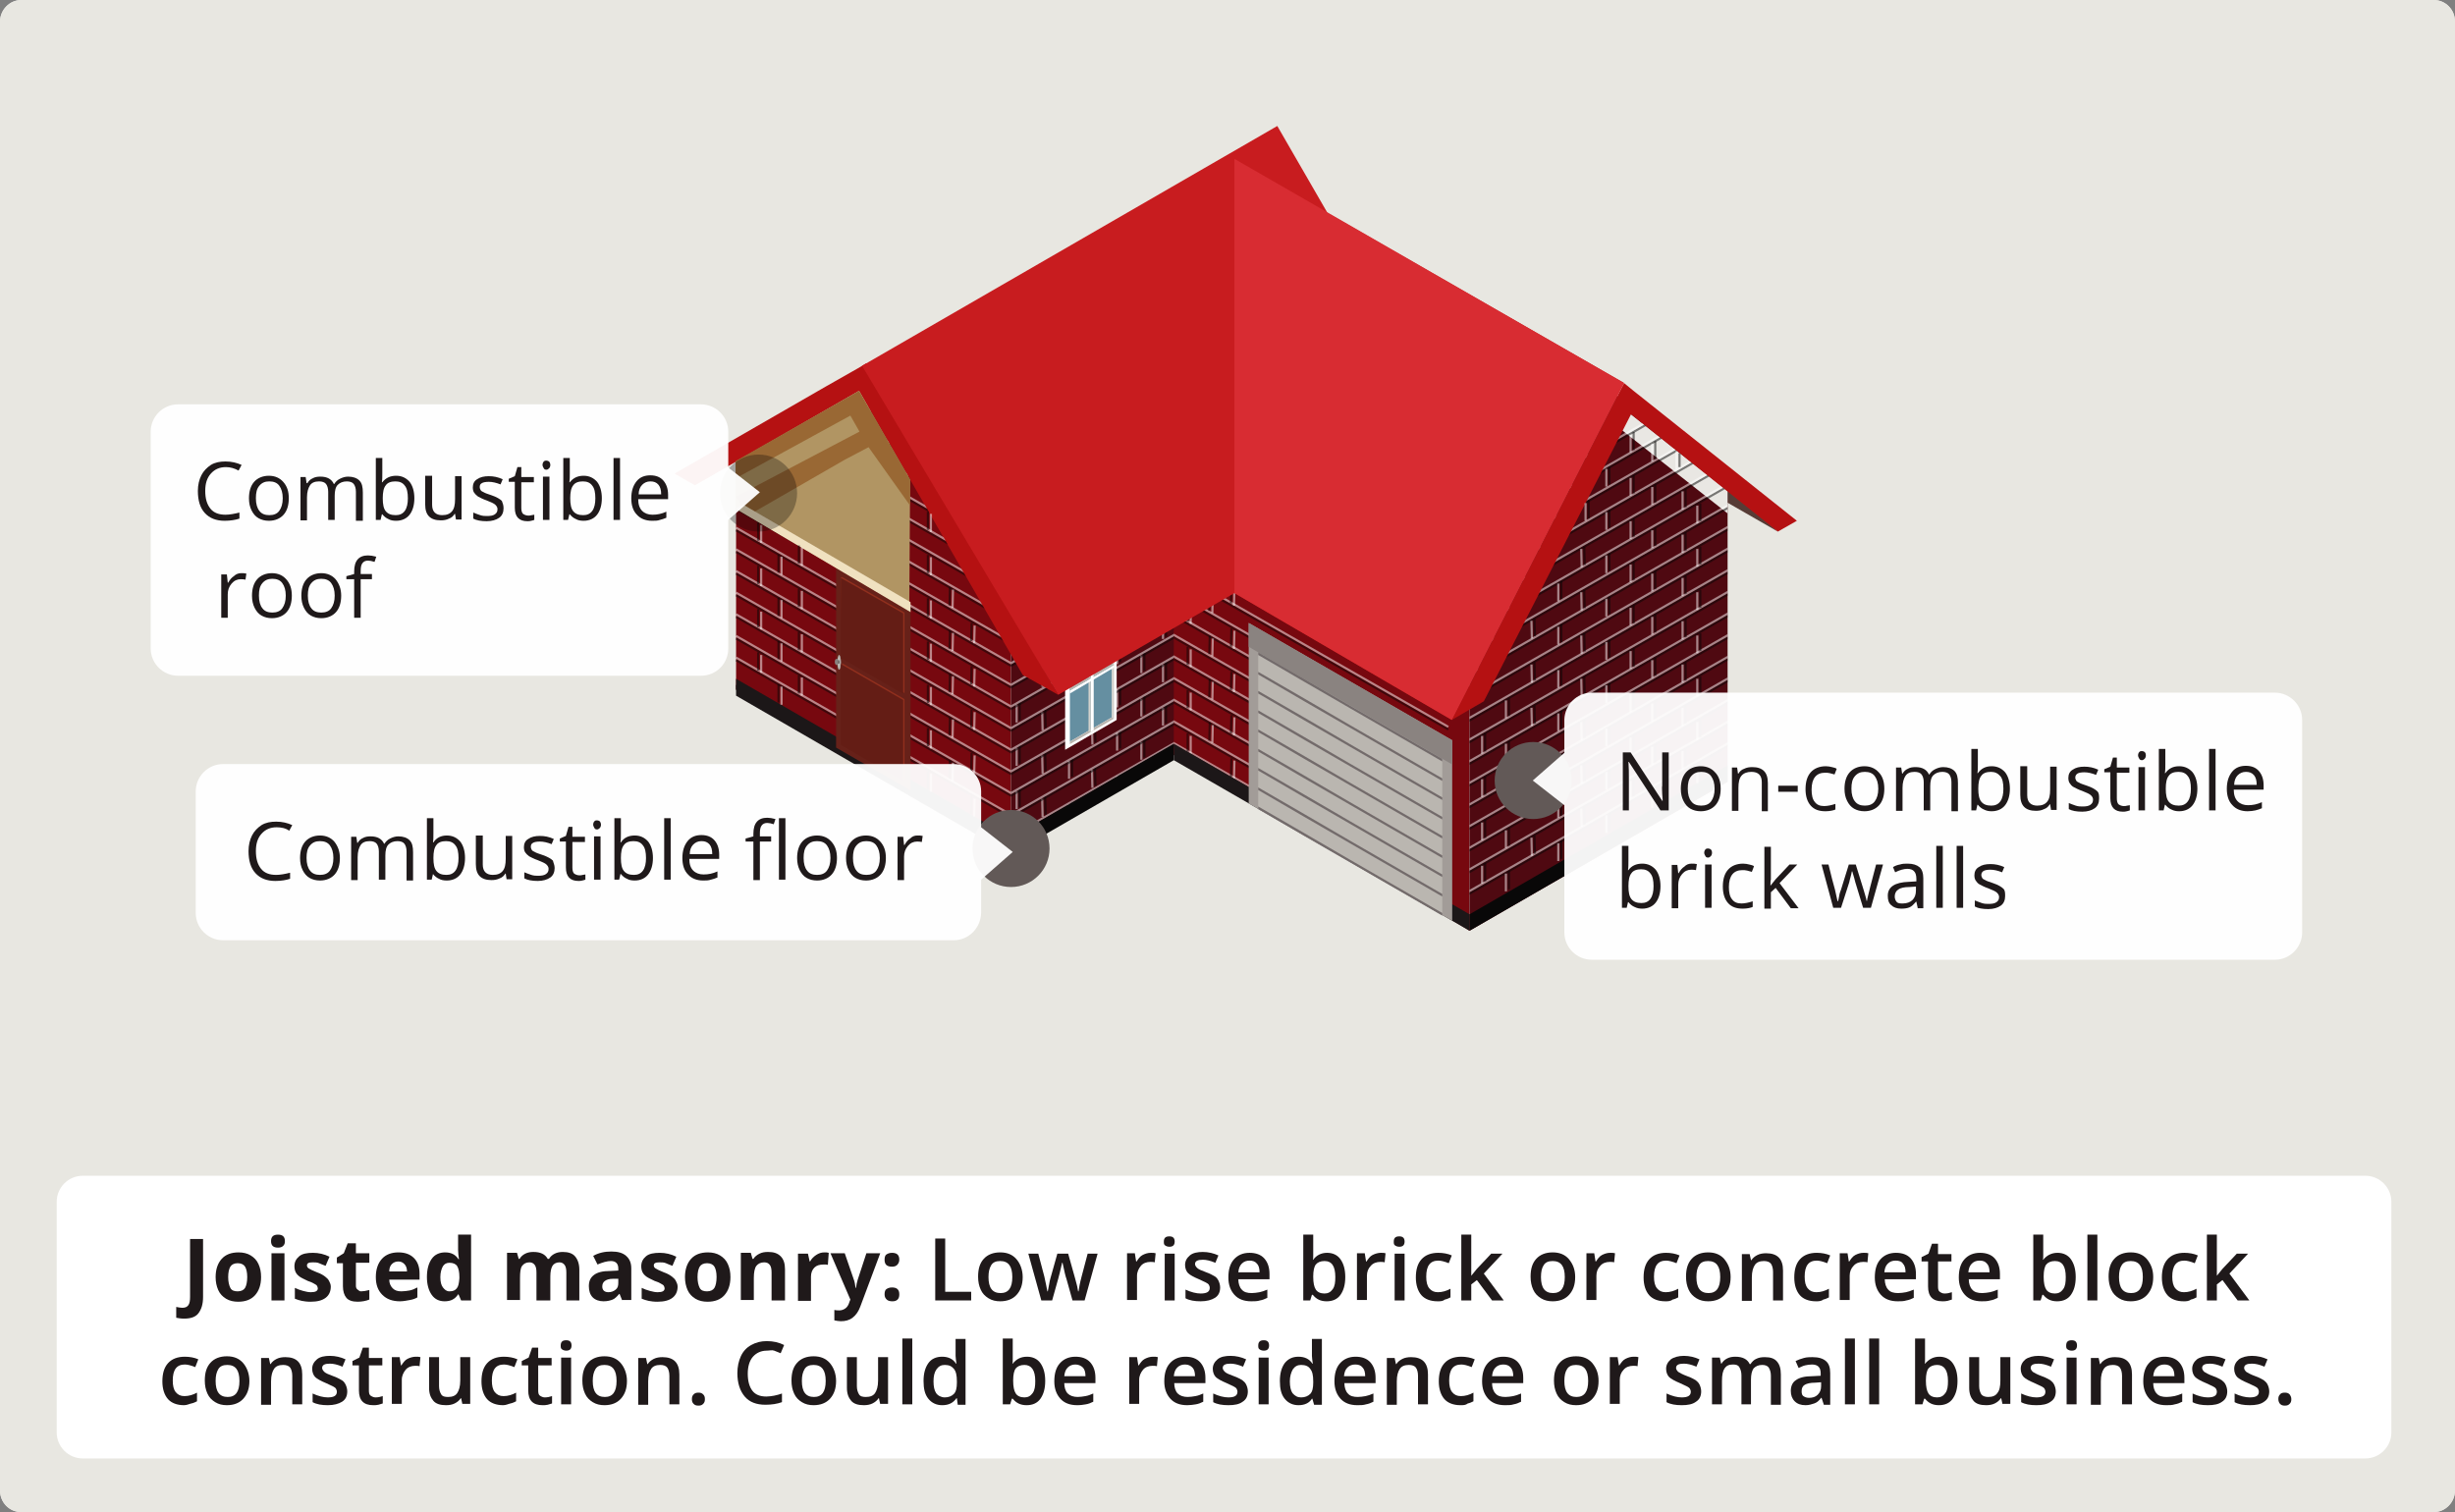 <?xml version="1.0" encoding="utf-8"?>
<!-- Generator: Adobe Illustrator 21.0.0, SVG Export Plug-In . SVG Version: 6.00 Build 0)  -->
<svg version="1.1" id="Layer_1" xmlns="http://www.w3.org/2000/svg" xmlns:xlink="http://www.w3.org/1999/xlink" x="0px" y="0px"
	 viewBox="0 0 567 349.3" style="enable-background:new 0 0 567 349.3;" xml:space="preserve">
<rect x="0" y="0" width="567" height="349.3" fill="#808080" stroke="none"/>
<style type="text/css">
	.st0{fill:#E8E7E1;}
	.st1{fill-rule:evenodd;clip-rule:evenodd;fill:#77080F;}
	.st2{opacity:0.5;fill:none;stroke:#070606;stroke-width:0.5;stroke-miterlimit:10;}
	.st3{opacity:0.5;fill:none;stroke:#FFFFFF;stroke-width:0.5;stroke-miterlimit:10;}
	.st4{fill-rule:evenodd;clip-rule:evenodd;fill:#E9E7E3;}
	.st5{fill-rule:evenodd;clip-rule:evenodd;fill:#1C1718;}
	.st6{fill-rule:evenodd;clip-rule:evenodd;fill:#4F0911;}
	.st7{clip-path:url(#XMLID_9_);}
	.st8{clip-path:url(#XMLID_31_);}
	.st9{fill-rule:evenodd;clip-rule:evenodd;fill:#090808;}
	.st10{fill-rule:evenodd;clip-rule:evenodd;fill:#FFFFFF;}
	.st11{fill-rule:evenodd;clip-rule:evenodd;fill:#658FA1;}
	.st12{fill-rule:evenodd;clip-rule:evenodd;fill:#D1D0CA;}
	.st13{fill-rule:evenodd;clip-rule:evenodd;fill:#BAB6B0;}
	.st14{clip-path:url(#XMLID_32_);}
	.st15{fill-rule:evenodd;clip-rule:evenodd;fill:#573C36;}
	.st16{clip-path:url(#XMLID_33_);}
	.st17{fill-rule:evenodd;clip-rule:evenodd;fill:#B51112;}
	.st18{fill-rule:evenodd;clip-rule:evenodd;fill:#C81C1F;}
	.st19{fill-rule:evenodd;clip-rule:evenodd;fill:#D82C32;}
	.st20{fill-rule:evenodd;clip-rule:evenodd;fill:#672119;}
	.st21{fill-rule:evenodd;clip-rule:evenodd;fill:#912F1D;}
	.st22{fill-rule:evenodd;clip-rule:evenodd;fill:#655F5F;}
	.st23{fill-rule:evenodd;clip-rule:evenodd;fill:#8A8380;}
	.st24{fill-rule:evenodd;clip-rule:evenodd;fill:#7D7775;}
	.st25{fill-rule:evenodd;clip-rule:evenodd;fill:#A29A97;}
	.st26{fill-rule:evenodd;clip-rule:evenodd;fill:#641D15;}
	.st27{fill-rule:evenodd;clip-rule:evenodd;fill:#A29C98;}
	.st28{fill-rule:evenodd;clip-rule:evenodd;fill:#736B6B;}
	.st29{clip-path:url(#SVGID_2_);}
	.st30{opacity:0.5;fill:#070606;}
	.st31{opacity:0.5;fill:#FFFFFF;}
	.st32{fill:#B19563;}
	.st33{fill:#996834;}
	.st34{fill:#F0E1C0;}
	.st35{fill:#625957;}
	.st36{opacity:0.95;fill:#FFFFFF;}
	.st37{fill:#1F191A;}
	.st38{opacity:0.3;fill:#070606;}
	.st39{fill:#FFFFFF;}
</style>
<g id="Layer_2">
</g>
<g id="Layer_1_1_">
</g>
<g>
	<g>
		<g>
			<path class="st0" d="M562.1,349.3H4.9c-2.7,0-4.9-2.2-4.9-5V5c0-2.7,2.2-5,4.9-5h557.2c2.7,0,4.9,2.2,4.9,5v339.3
				C567,347,564.8,349.3,562.1,349.3z"/>
			<path class="st0" d="M562.1,349.3H4.9c-2.7,0-4.9-2.2-4.9-5V5c0-2.7,2.2-5,4.9-5h557.2c2.7,0,4.9,2.2,4.9,5v339.3
				C567,347,564.8,349.3,562.1,349.3z"/>
		</g>
		<g id="XMLID_2_">
			<polygon id="XMLID_140_" class="st1" points="170,104 170,159.3 233.5,196 233.5,137.4 208.1,82 			"/>
			<g>
				<line class="st2" x1="170" y1="152.5" x2="233.5" y2="188.8"/>
				<line class="st3" x1="170" y1="151.9" x2="233.5" y2="188.2"/>
			</g>
			<g>
				<line class="st2" x1="170" y1="147.5" x2="233.5" y2="183.8"/>
				<line class="st3" x1="170" y1="146.9" x2="233.5" y2="183.2"/>
			</g>
			<g>
				<line class="st2" x1="170" y1="137.5" x2="233.5" y2="173.8"/>
				<line class="st3" x1="170" y1="136.9" x2="233.5" y2="173.2"/>
			</g>
			<g>
				<line class="st2" x1="170" y1="127.5" x2="233.5" y2="163.8"/>
				<line class="st3" x1="170" y1="126.9" x2="233.5" y2="163.2"/>
			</g>
			<g>
				<line class="st2" x1="170" y1="117.5" x2="233.5" y2="153.8"/>
				<line class="st3" x1="170" y1="116.9" x2="233.5" y2="153.2"/>
			</g>
			<g>
				<line class="st2" x1="170" y1="107.5" x2="233.5" y2="143.8"/>
				<line class="st3" x1="170" y1="106.9" x2="233.5" y2="143.2"/>
			</g>
			<g>
				<line class="st2" x1="170" y1="142.5" x2="233.5" y2="178.8"/>
				<line class="st3" x1="170" y1="141.9" x2="233.5" y2="178.2"/>
			</g>
			<g>
				<line class="st2" x1="170" y1="132.5" x2="233.5" y2="168.8"/>
				<line class="st3" x1="170" y1="131.9" x2="233.5" y2="168.2"/>
			</g>
			<g>
				<line class="st2" x1="170" y1="122.5" x2="233.5" y2="158.8"/>
				<line class="st3" x1="170" y1="121.9" x2="233.5" y2="158.2"/>
			</g>
			<g>
				<line class="st2" x1="170" y1="112.5" x2="233.5" y2="148.8"/>
				<line class="st3" x1="170" y1="111.9" x2="233.5" y2="148.2"/>
			</g>
			<g>
				<line class="st2" x1="170" y1="102.5" x2="233.5" y2="138.8"/>
				<line class="st3" x1="170" y1="101.9" x2="233.5" y2="138.2"/>
			</g>
			<polygon id="XMLID_139_" class="st4" points="169.9,110.7 206.2,91 201.9,85.5 169.9,104 			"/>
			<polygon id="XMLID_138_" class="st5" points="170,156.8 233.5,193.5 233.5,196 170,159.3 			"/>
			<polygon id="XMLID_26_" class="st5" points="170,158.2 233.5,194.9 233.5,197.4 170,160.7 			"/>
			<polygon id="XMLID_137_" class="st6" points="339.4,87.6 233.5,139.2 233.5,196 270.3,175 323.3,139.6 			"/>
			<g>
				<defs>
					<polygon id="XMLID_29_" points="339.4,88.6 233.5,140.2 233.5,197 270.3,176 323.3,140.6 					"/>
				</defs>
				<clipPath id="XMLID_9_">
					<use xlink:href="#XMLID_29_"  style="overflow:visible;"/>
				</clipPath>
				<g class="st7">
					<g>
						<line class="st2" x1="264.3" y1="100.8" x2="264.3" y2="105"/>
						<line class="st3" x1="263.6" y1="101.4" x2="263.6" y2="105.5"/>
					</g>
					<g>
						<line class="st2" x1="264.3" y1="110.8" x2="264.3" y2="115"/>
						<line class="st3" x1="263.6" y1="111.4" x2="263.6" y2="115.5"/>
					</g>
					<g>
						<line class="st2" x1="269.3" y1="102.9" x2="269.3" y2="107.1"/>
						<line class="st3" x1="268.6" y1="103.5" x2="268.6" y2="107.6"/>
					</g>
					<g>
						<line class="st2" x1="258.7" y1="108.8" x2="258.7" y2="112.9"/>
						<line class="st3" x1="258" y1="109.3" x2="258" y2="113.4"/>
					</g>
					<g>
						<line class="st2" x1="269.3" y1="112.9" x2="269.3" y2="117.1"/>
						<line class="st3" x1="268.6" y1="113.5" x2="268.6" y2="117.6"/>
					</g>
					<g>
						<line class="st2" x1="258.7" y1="118.8" x2="258.7" y2="122.9"/>
						<line class="st3" x1="258" y1="119.3" x2="258" y2="123.4"/>
					</g>
					<g>
						<line class="st2" x1="269.3" y1="122.9" x2="269.3" y2="127.1"/>
						<line class="st3" x1="268.6" y1="123.5" x2="268.6" y2="127.6"/>
					</g>
					<g>
						<line class="st2" x1="279.7" y1="117.3" x2="279.7" y2="121.4"/>
						<line class="st3" x1="279" y1="117.8" x2="279" y2="121.9"/>
					</g>
					<g>
						<line class="st2" x1="258.7" y1="128.8" x2="258.7" y2="132.9"/>
						<line class="st3" x1="258" y1="129.3" x2="258" y2="133.4"/>
					</g>
					<g>
						<line class="st2" x1="247.6" y1="135.2" x2="247.6" y2="139.4"/>
						<line class="st3" x1="246.9" y1="135.8" x2="246.9" y2="139.9"/>
					</g>
					<g>
						<line class="st2" x1="269.3" y1="132.9" x2="269.3" y2="137.1"/>
						<line class="st3" x1="268.6" y1="133.5" x2="268.6" y2="137.6"/>
					</g>
					<g>
						<line class="st2" x1="279.7" y1="127.3" x2="279.7" y2="131.4"/>
						<line class="st3" x1="279" y1="127.8" x2="279" y2="131.9"/>
					</g>
					<g>
						<line class="st2" x1="258.7" y1="138.8" x2="258.7" y2="142.9"/>
						<line class="st3" x1="258" y1="139.3" x2="258" y2="143.4"/>
					</g>
					<g>
						<line class="st2" x1="247.6" y1="145.2" x2="247.6" y2="149.4"/>
						<line class="st3" x1="246.9" y1="145.8" x2="246.9" y2="149.9"/>
					</g>
					<g>
						<line class="st2" x1="269.3" y1="142.9" x2="269.3" y2="147.1"/>
						<line class="st3" x1="268.6" y1="143.5" x2="268.6" y2="147.6"/>
					</g>
					<g>
						<line class="st2" x1="279.7" y1="137.3" x2="279.7" y2="141.4"/>
						<line class="st3" x1="279" y1="137.8" x2="279" y2="141.9"/>
					</g>
					<g>
						<line class="st2" x1="258.7" y1="148.8" x2="258.7" y2="152.9"/>
						<line class="st3" x1="258" y1="149.3" x2="258" y2="153.4"/>
					</g>
					<g>
						<line class="st2" x1="247.6" y1="155.2" x2="247.6" y2="159.4"/>
						<line class="st3" x1="246.9" y1="155.8" x2="246.9" y2="159.9"/>
					</g>
					<g>
						<line class="st2" x1="235.5" y1="162.2" x2="235.5" y2="166.4"/>
						<line class="st3" x1="234.8" y1="162.8" x2="234.8" y2="166.9"/>
					</g>
					<g>
						<line class="st2" x1="269.3" y1="152.9" x2="269.3" y2="157.1"/>
						<line class="st3" x1="268.6" y1="153.5" x2="268.6" y2="157.6"/>
					</g>
					<g>
						<line class="st2" x1="279.7" y1="147.3" x2="279.7" y2="151.4"/>
						<line class="st3" x1="279" y1="147.8" x2="279" y2="151.9"/>
					</g>
					<g>
						<line class="st2" x1="258.7" y1="158.8" x2="258.7" y2="162.9"/>
						<line class="st3" x1="258" y1="159.3" x2="258" y2="163.4"/>
					</g>
					<g>
						<line class="st2" x1="247.6" y1="165.2" x2="247.6" y2="169.4"/>
						<line class="st3" x1="246.9" y1="165.8" x2="246.9" y2="169.9"/>
					</g>
					<g>
						<line class="st2" x1="235.5" y1="172.2" x2="235.5" y2="176.4"/>
						<line class="st3" x1="234.8" y1="172.8" x2="234.8" y2="176.9"/>
					</g>
					<g>
						<line class="st2" x1="269.3" y1="162.9" x2="269.3" y2="167.1"/>
						<line class="st3" x1="268.6" y1="163.5" x2="268.6" y2="167.6"/>
					</g>
					<g>
						<line class="st2" x1="279.7" y1="157.3" x2="279.7" y2="161.4"/>
						<line class="st3" x1="279" y1="157.8" x2="279" y2="161.9"/>
					</g>
					<g>
						<line class="st2" x1="258.7" y1="168.8" x2="258.7" y2="172.9"/>
						<line class="st3" x1="258" y1="169.3" x2="258" y2="173.4"/>
					</g>
					<g>
						<line class="st2" x1="247.6" y1="175.2" x2="247.6" y2="179.4"/>
						<line class="st3" x1="246.9" y1="175.8" x2="246.9" y2="179.9"/>
					</g>
					<g>
						<line class="st2" x1="235.5" y1="182.2" x2="235.5" y2="186.4"/>
						<line class="st3" x1="234.8" y1="182.8" x2="234.8" y2="186.9"/>
					</g>
					<g>
						<line class="st2" x1="269.3" y1="172.9" x2="269.3" y2="177.1"/>
						<line class="st3" x1="268.6" y1="173.5" x2="268.6" y2="177.6"/>
					</g>
					<g>
						<line class="st2" x1="279.7" y1="167.3" x2="279.7" y2="171.4"/>
						<line class="st3" x1="279" y1="167.8" x2="279" y2="171.9"/>
					</g>
					<g>
						<line class="st2" x1="258.7" y1="178.8" x2="258.7" y2="182.9"/>
						<line class="st3" x1="258" y1="179.3" x2="258" y2="183.4"/>
					</g>
					<g>
						<line class="st2" x1="247.6" y1="185.2" x2="247.6" y2="189.4"/>
						<line class="st3" x1="246.9" y1="185.8" x2="246.9" y2="189.9"/>
					</g>
					<g>
						<line class="st2" x1="235.5" y1="192.2" x2="235.5" y2="196.4"/>
						<line class="st3" x1="234.8" y1="192.8" x2="234.8" y2="196.9"/>
					</g>
					<g>
						<line class="st2" x1="269.3" y1="182.9" x2="269.3" y2="187.1"/>
						<line class="st3" x1="268.6" y1="183.5" x2="268.6" y2="187.6"/>
					</g>
					<g>
						<line class="st2" x1="279.7" y1="177.3" x2="279.7" y2="181.4"/>
						<line class="st3" x1="279" y1="177.8" x2="279" y2="181.9"/>
					</g>
					<g>
						<line class="st2" x1="258.7" y1="188.8" x2="258.7" y2="192.9"/>
						<line class="st3" x1="258" y1="189.3" x2="258" y2="193.4"/>
					</g>
					<g>
						<line class="st2" x1="247.6" y1="195.2" x2="247.6" y2="199.4"/>
						<line class="st3" x1="246.9" y1="195.8" x2="246.9" y2="199.9"/>
					</g>
					<g>
						<line class="st2" x1="235.5" y1="202.2" x2="235.5" y2="206.4"/>
						<line class="st3" x1="234.8" y1="202.8" x2="234.8" y2="206.9"/>
					</g>
					<g>
						<line class="st2" x1="264.3" y1="120.8" x2="264.3" y2="125"/>
						<line class="st3" x1="263.6" y1="121.4" x2="263.6" y2="125.5"/>
					</g>
					<g>
						<line class="st2" x1="252.9" y1="127.3" x2="253" y2="131.5"/>
						<line class="st3" x1="252.2" y1="127.8" x2="252.3" y2="132"/>
					</g>
					<g>
						<line class="st2" x1="253.9" y1="116.6" x2="253.9" y2="120.8"/>
						<line class="st3" x1="253.2" y1="117.2" x2="253.2" y2="121.3"/>
					</g>
					<g>
						<line class="st2" x1="276.3" y1="114" x2="276.3" y2="118.2"/>
						<line class="st3" x1="275.6" y1="114.5" x2="275.6" y2="118.7"/>
					</g>
					<g>
						<line class="st2" x1="264.3" y1="130.8" x2="264.3" y2="135"/>
						<line class="st3" x1="263.6" y1="131.4" x2="263.6" y2="135.5"/>
					</g>
					<g>
						<line class="st2" x1="252.9" y1="137.3" x2="253" y2="141.5"/>
						<line class="st3" x1="252.2" y1="137.8" x2="252.3" y2="142"/>
					</g>
					<g>
						<line class="st2" x1="276.3" y1="124" x2="276.3" y2="128.2"/>
						<line class="st3" x1="275.6" y1="124.5" x2="275.6" y2="128.7"/>
					</g>
					<g>
						<line class="st2" x1="264.3" y1="140.8" x2="264.3" y2="145"/>
						<line class="st3" x1="263.6" y1="141.4" x2="263.6" y2="145.5"/>
					</g>
					<g>
						<line class="st2" x1="252.9" y1="147.3" x2="253" y2="151.5"/>
						<line class="st3" x1="252.2" y1="147.8" x2="252.3" y2="152"/>
					</g>
					<g>
						<line class="st2" x1="241.4" y1="154" x2="241.5" y2="158.2"/>
						<line class="st3" x1="240.7" y1="154.5" x2="240.8" y2="158.7"/>
					</g>
					<g>
						<line class="st2" x1="241.4" y1="143.9" x2="241.5" y2="148"/>
						<line class="st3" x1="240.7" y1="144.4" x2="240.8" y2="148.5"/>
					</g>
					<g>
						<line class="st2" x1="276.3" y1="134" x2="276.3" y2="138.2"/>
						<line class="st3" x1="275.6" y1="134.5" x2="275.6" y2="138.7"/>
					</g>
					<g>
						<line class="st2" x1="264.3" y1="150.8" x2="264.3" y2="155"/>
						<line class="st3" x1="263.6" y1="151.4" x2="263.6" y2="155.5"/>
					</g>
					<g>
						<line class="st2" x1="252.9" y1="157.3" x2="253" y2="161.5"/>
						<line class="st3" x1="252.2" y1="157.8" x2="252.3" y2="162"/>
					</g>
					<g>
						<line class="st2" x1="241.4" y1="164" x2="241.5" y2="168.2"/>
						<line class="st3" x1="240.7" y1="164.5" x2="240.8" y2="168.7"/>
					</g>
					<g>
						<line class="st2" x1="230" y1="170.4" x2="230" y2="174.6"/>
						<line class="st3" x1="229.3" y1="171" x2="229.3" y2="175.1"/>
					</g>
					<g>
						<line class="st2" x1="276.3" y1="144" x2="276.3" y2="148.2"/>
						<line class="st3" x1="275.6" y1="144.5" x2="275.6" y2="148.7"/>
					</g>
					<g>
						<line class="st2" x1="264.3" y1="160.8" x2="264.3" y2="165"/>
						<line class="st3" x1="263.6" y1="161.4" x2="263.6" y2="165.5"/>
					</g>
					<g>
						<line class="st2" x1="252.9" y1="167.3" x2="253" y2="171.5"/>
						<line class="st3" x1="252.2" y1="167.8" x2="252.3" y2="172"/>
					</g>
					<g>
						<line class="st2" x1="241.4" y1="174" x2="241.5" y2="178.2"/>
						<line class="st3" x1="240.7" y1="174.5" x2="240.8" y2="178.7"/>
					</g>
					<g>
						<line class="st2" x1="230" y1="180.4" x2="230" y2="184.6"/>
						<line class="st3" x1="229.3" y1="181" x2="229.3" y2="185.1"/>
					</g>
					<g>
						<line class="st2" x1="276.3" y1="154" x2="276.3" y2="158.2"/>
						<line class="st3" x1="275.6" y1="154.5" x2="275.6" y2="158.7"/>
					</g>
					<g>
						<line class="st2" x1="264.3" y1="170.8" x2="264.3" y2="175"/>
						<line class="st3" x1="263.6" y1="171.4" x2="263.6" y2="175.5"/>
					</g>
					<g>
						<line class="st2" x1="252.9" y1="177.3" x2="253" y2="181.5"/>
						<line class="st3" x1="252.2" y1="177.8" x2="252.3" y2="182"/>
					</g>
					<g>
						<line class="st2" x1="241.4" y1="184" x2="241.5" y2="188.2"/>
						<line class="st3" x1="240.7" y1="184.5" x2="240.8" y2="188.7"/>
					</g>
					<g>
						<line class="st2" x1="230" y1="190.4" x2="230" y2="194.6"/>
						<line class="st3" x1="229.3" y1="191" x2="229.3" y2="195.1"/>
					</g>
					<g>
						<line class="st2" x1="276.3" y1="164" x2="276.3" y2="168.2"/>
						<line class="st3" x1="275.6" y1="164.5" x2="275.6" y2="168.7"/>
					</g>
					<g>
						<line class="st2" x1="264.3" y1="180.8" x2="264.3" y2="185"/>
						<line class="st3" x1="263.6" y1="181.4" x2="263.6" y2="185.5"/>
					</g>
					<g>
						<line class="st2" x1="252.9" y1="187.3" x2="253" y2="191.5"/>
						<line class="st3" x1="252.2" y1="187.8" x2="252.3" y2="192"/>
					</g>
					<g>
						<line class="st2" x1="241.4" y1="194" x2="241.5" y2="198.2"/>
						<line class="st3" x1="240.7" y1="194.5" x2="240.8" y2="198.7"/>
					</g>
					<g>
						<line class="st2" x1="230" y1="200.4" x2="230" y2="204.6"/>
						<line class="st3" x1="229.3" y1="201" x2="229.3" y2="205.1"/>
					</g>
					<g>
						<line class="st2" x1="276.3" y1="174" x2="276.3" y2="178.2"/>
						<line class="st3" x1="275.6" y1="174.5" x2="275.6" y2="178.7"/>
					</g>
					<g>
						<line class="st2" x1="274.9" y1="105.7" x2="274.9" y2="108.9"/>
						<line class="st3" x1="274.2" y1="105.2" x2="274.2" y2="109.4"/>
					</g>
				</g>
				<g class="st7">
					<defs>
						<polygon id="XMLID_28_" points="218.4,216 267.3,187.8 278,181.6 278,113 248.2,89.2 218.4,147.4 						"/>
					</defs>
					<clipPath id="XMLID_31_">
						<use xlink:href="#XMLID_28_"  style="overflow:visible;"/>
					</clipPath>
					<g class="st8">
						<line class="st2" x1="279.5" y1="172.5" x2="216" y2="208.8"/>
						<line class="st3" x1="279.5" y1="171.9" x2="216" y2="208.2"/>
					</g>
					<g class="st8">
						<line class="st2" x1="279.5" y1="167.5" x2="216" y2="203.8"/>
						<line class="st3" x1="279.5" y1="166.9" x2="216" y2="203.2"/>
					</g>
					<g class="st8">
						<line class="st2" x1="279.5" y1="157.5" x2="216" y2="193.8"/>
						<line class="st3" x1="279.5" y1="156.9" x2="216" y2="193.2"/>
					</g>
					<g class="st8">
						<line class="st2" x1="279.5" y1="147.5" x2="216" y2="183.8"/>
						<line class="st3" x1="279.5" y1="146.9" x2="216" y2="183.2"/>
					</g>
					<g class="st8">
						<line class="st2" x1="279.5" y1="162.5" x2="216" y2="198.8"/>
						<line class="st3" x1="279.5" y1="161.9" x2="216" y2="198.2"/>
					</g>
					<g class="st8">
						<line class="st2" x1="279.5" y1="152.5" x2="216" y2="188.8"/>
						<line class="st3" x1="279.5" y1="151.9" x2="216" y2="188.2"/>
					</g>
					<g class="st8">
						<line class="st2" x1="279.5" y1="142.5" x2="216" y2="178.8"/>
						<line class="st3" x1="279.5" y1="141.9" x2="216" y2="178.2"/>
					</g>
					<g class="st8">
						<line class="st2" x1="279.5" y1="137.5" x2="216" y2="173.8"/>
						<line class="st3" x1="279.5" y1="136.9" x2="216" y2="173.2"/>
					</g>
					<g class="st8">
						<line class="st2" x1="279.5" y1="132.5" x2="216" y2="168.8"/>
						<line class="st3" x1="279.5" y1="131.9" x2="216" y2="168.2"/>
					</g>
					<g class="st8">
						<line class="st2" x1="279.5" y1="122.5" x2="216" y2="158.8"/>
						<line class="st3" x1="279.5" y1="121.9" x2="216" y2="158.2"/>
					</g>
					<g class="st8">
						<line class="st2" x1="279.5" y1="112.5" x2="216" y2="148.8"/>
						<line class="st3" x1="279.5" y1="111.9" x2="216" y2="148.2"/>
					</g>
					<g class="st8">
						<line class="st2" x1="279.5" y1="127.5" x2="216" y2="163.8"/>
						<line class="st3" x1="279.5" y1="126.9" x2="216" y2="163.2"/>
					</g>
					<g class="st8">
						<line class="st2" x1="279.5" y1="117.5" x2="216" y2="153.8"/>
						<line class="st3" x1="279.5" y1="116.9" x2="216" y2="153.2"/>
					</g>
					<g class="st8">
						<line class="st2" x1="279.5" y1="107.5" x2="216" y2="143.8"/>
						<line class="st3" x1="279.5" y1="106.9" x2="216" y2="143.2"/>
					</g>
					<g class="st8">
						<line class="st2" x1="279.5" y1="102.5" x2="216" y2="138.8"/>
						<line class="st3" x1="279.5" y1="101.9" x2="216" y2="138.2"/>
					</g>
					<g class="st8">
						<line class="st2" x1="279.5" y1="97.5" x2="216" y2="133.8"/>
						<line class="st3" x1="279.5" y1="96.9" x2="216" y2="133.2"/>
					</g>
					<g class="st8">
						<line class="st2" x1="279.5" y1="87.5" x2="216" y2="123.8"/>
						<line class="st3" x1="279.5" y1="86.9" x2="216" y2="123.2"/>
					</g>
					<g class="st8">
						<line class="st2" x1="279.5" y1="92.5" x2="216" y2="128.8"/>
						<line class="st3" x1="279.5" y1="91.9" x2="216" y2="128.2"/>
					</g>
				</g>
			</g>
			<polygon id="XMLID_136_" class="st9" points="271.1,171.8 233.5,193.5 233.5,197.3 271.1,175.6 			"/>
			<g id="XMLID_126_">
				<polygon id="XMLID_135_" class="st10" points="257.9,140.2 246,147 246,173.2 257.9,166.3 				"/>
				<polygon id="XMLID_134_" class="st11" points="256.8,142 256.8,165.7 247.1,171.3 247.1,147.6 				"/>
				<polygon id="XMLID_133_" class="st12" points="257.3,141.7 256.8,142 256.8,165.7 257.3,166 				"/>
				<polygon id="XMLID_132_" class="st13" points="256.8,165.7 257.3,166 247.1,171.9 247.1,171.3 				"/>
				<polygon id="XMLID_131_" class="st10" points="251.9,144.9 252.6,144.5 252.6,168.7 251.9,169.1 				"/>
				<polygon id="XMLID_130_" class="st12" points="251.9,144.9 251.4,145.2 251.4,168.8 251.9,169.1 				"/>
				<polygon id="XMLID_129_" class="st10" points="257.3,154.2 257.3,153.6 247.1,159.5 247.1,160.2 				"/>
				<polygon id="XMLID_128_" class="st13" points="256.8,153.3 257.3,153.6 252.6,156.3 252.6,155.7 				"/>
				<polygon id="XMLID_127_" class="st13" points="251.4,156.4 251.9,156.7 247.1,159.5 247.1,158.9 				"/>
			</g>
			<polygon id="XMLID_125_" class="st1" points="271.1,174.2 271.1,105.5 339.4,146.2 339.4,215 			"/>
			<g>
				<defs>
					<polygon id="XMLID_30_" points="271.1,174.2 271.1,105.5 339.4,146.2 339.4,215 					"/>
				</defs>
				<clipPath id="XMLID_32_">
					<use xlink:href="#XMLID_30_"  style="overflow:visible;"/>
				</clipPath>
				<g class="st14">
					<g>
						<line class="st2" x1="271" y1="177.2" x2="334.5" y2="213.5"/>
						<line class="st3" x1="271" y1="176.6" x2="334.5" y2="212.9"/>
					</g>
					<g>
						<line class="st2" x1="271" y1="172.2" x2="334.5" y2="208.5"/>
						<line class="st3" x1="271" y1="171.6" x2="334.5" y2="207.9"/>
					</g>
					<g>
						<line class="st2" x1="271" y1="162.2" x2="334.5" y2="198.5"/>
						<line class="st3" x1="271" y1="161.6" x2="334.5" y2="197.9"/>
					</g>
					<g>
						<line class="st2" x1="271" y1="152.2" x2="334.5" y2="188.5"/>
						<line class="st3" x1="271" y1="151.6" x2="334.5" y2="187.9"/>
					</g>
					<g>
						<line class="st2" x1="271" y1="142.2" x2="334.5" y2="178.5"/>
						<line class="st3" x1="271" y1="141.6" x2="334.5" y2="177.9"/>
					</g>
					<g>
						<line class="st2" x1="271" y1="132.2" x2="334.5" y2="168.5"/>
						<line class="st3" x1="271" y1="131.6" x2="334.5" y2="167.9"/>
					</g>
					<g>
						<line class="st2" x1="271" y1="167.2" x2="334.5" y2="203.5"/>
						<line class="st3" x1="271" y1="166.6" x2="334.5" y2="202.9"/>
					</g>
					<g>
						<line class="st2" x1="271" y1="157.2" x2="334.5" y2="193.5"/>
						<line class="st3" x1="271" y1="156.6" x2="334.5" y2="192.9"/>
					</g>
					<g>
						<line class="st2" x1="271" y1="147.2" x2="334.5" y2="183.5"/>
						<line class="st3" x1="271" y1="146.6" x2="334.5" y2="182.9"/>
					</g>
					<g>
						<line class="st2" x1="271" y1="137.2" x2="334.5" y2="173.5"/>
						<line class="st3" x1="271" y1="136.6" x2="334.5" y2="172.9"/>
					</g>
					<g>
						<line class="st2" x1="271" y1="127.2" x2="334.5" y2="163.5"/>
						<line class="st3" x1="271" y1="126.6" x2="334.5" y2="162.9"/>
					</g>
					<g>
						<line class="st2" x1="271" y1="122.2" x2="334.5" y2="158.5"/>
						<line class="st3" x1="271" y1="121.6" x2="334.5" y2="157.9"/>
					</g>
					<g>
						<line class="st2" x1="271" y1="112.2" x2="334.5" y2="148.5"/>
						<line class="st3" x1="271" y1="111.6" x2="334.5" y2="147.9"/>
					</g>
					<g>
						<line class="st2" x1="271" y1="102.2" x2="334.5" y2="138.5"/>
						<line class="st3" x1="271" y1="101.6" x2="334.5" y2="137.9"/>
					</g>
					<g>
						<line class="st2" x1="271" y1="92.2" x2="334.5" y2="128.5"/>
						<line class="st3" x1="271" y1="91.6" x2="334.5" y2="127.9"/>
					</g>
					<g>
						<line class="st2" x1="271" y1="82.2" x2="334.5" y2="118.5"/>
						<line class="st3" x1="271" y1="81.6" x2="334.5" y2="117.9"/>
					</g>
					<g>
						<line class="st2" x1="271" y1="117.2" x2="334.5" y2="153.5"/>
						<line class="st3" x1="271" y1="116.6" x2="334.5" y2="152.9"/>
					</g>
					<g>
						<line class="st2" x1="271" y1="107.2" x2="334.5" y2="143.5"/>
						<line class="st3" x1="271" y1="106.6" x2="334.5" y2="142.9"/>
					</g>
					<g>
						<line class="st2" x1="271" y1="97.2" x2="334.5" y2="133.5"/>
						<line class="st3" x1="271" y1="96.6" x2="334.5" y2="132.9"/>
					</g>
					<g>
						<line class="st2" x1="271" y1="87.2" x2="334.5" y2="123.5"/>
						<line class="st3" x1="271" y1="86.6" x2="334.5" y2="122.9"/>
					</g>
				</g>
				<g class="st14">
					<line class="st2" x1="274.3" y1="169.4" x2="274.3" y2="173.6"/>
					<line class="st3" x1="275" y1="170" x2="275" y2="174.1"/>
				</g>
				<g class="st14">
					<line class="st2" x1="284.4" y1="175.2" x2="284.3" y2="179.4"/>
					<line class="st3" x1="285.1" y1="175.7" x2="285" y2="179.9"/>
				</g>
				<g class="st14">
					<line class="st2" x1="279.4" y1="166.9" x2="279.3" y2="171.1"/>
					<line class="st3" x1="280.1" y1="167.5" x2="280" y2="171.6"/>
				</g>
				<g class="st14">
					<line class="st2" x1="279.4" y1="156.9" x2="279.3" y2="161.1"/>
					<line class="st3" x1="280.1" y1="157.5" x2="280" y2="161.6"/>
				</g>
				<g class="st14">
					<line class="st2" x1="279.4" y1="146.9" x2="279.3" y2="151.1"/>
					<line class="st3" x1="280.1" y1="147.5" x2="280" y2="151.6"/>
				</g>
				<g class="st14">
					<line class="st2" x1="279.4" y1="136.9" x2="279.3" y2="141.1"/>
					<line class="st3" x1="280.1" y1="137.5" x2="280" y2="141.6"/>
				</g>
				<g class="st14">
					<line class="st2" x1="274.3" y1="159.4" x2="274.3" y2="163.6"/>
					<line class="st3" x1="275" y1="160" x2="275" y2="164.1"/>
				</g>
				<g class="st14">
					<line class="st2" x1="284.4" y1="165.2" x2="284.3" y2="169.4"/>
					<line class="st3" x1="285.1" y1="165.7" x2="285" y2="169.9"/>
				</g>
				<g class="st14">
					<line class="st2" x1="274.3" y1="149.4" x2="274.3" y2="153.6"/>
					<line class="st3" x1="275" y1="150" x2="275" y2="154.1"/>
				</g>
				<g class="st14">
					<line class="st2" x1="284.4" y1="155.2" x2="284.3" y2="159.4"/>
					<line class="st3" x1="285.1" y1="155.7" x2="285" y2="159.9"/>
				</g>
				<g class="st14">
					<line class="st2" x1="274.3" y1="139.4" x2="274.3" y2="143.6"/>
					<line class="st3" x1="275" y1="140" x2="275" y2="144.1"/>
				</g>
				<g class="st14">
					<line class="st2" x1="284.4" y1="145.2" x2="284.3" y2="149.4"/>
					<line class="st3" x1="285.1" y1="145.7" x2="285" y2="149.9"/>
				</g>
				<g class="st14">
					<line class="st2" x1="274.3" y1="129.4" x2="274.3" y2="133.6"/>
					<line class="st3" x1="275" y1="130" x2="275" y2="134.1"/>
				</g>
				<g class="st14">
					<line class="st2" x1="284.4" y1="135.2" x2="284.3" y2="139.4"/>
					<line class="st3" x1="285.1" y1="135.7" x2="285" y2="139.9"/>
				</g>
			</g>
			<polygon id="XMLID_124_" class="st5" points="271.1,171.8 339.4,211.2 339.4,215 271.1,175.6 			"/>
			<polygon id="XMLID_123_" class="st15" points="396,114.4 398.2,111.3 410.6,122.8 			"/>
			<polygon id="XMLID_122_" class="st6" points="339.4,215 388.3,186.8 399,180.6 399,112 369.2,88.2 339.4,146.4 			"/>
			<polygon id="XMLID_114_" class="st4" points="399,113.4 373.9,93.5 372.1,97.4 399,118.6 			"/>
			<g>
				<defs>
					<polygon id="XMLID_27_" points="339.4,215 388.3,186.8 399,180.6 399,112 369.2,88.2 339.4,146.4 					"/>
				</defs>
				<clipPath id="XMLID_33_">
					<use xlink:href="#XMLID_27_"  style="overflow:visible;"/>
				</clipPath>
				<g class="st16">
					<line class="st2" x1="400.5" y1="171.5" x2="337" y2="207.8"/>
					<line class="st3" x1="400.5" y1="170.9" x2="337" y2="207.2"/>
				</g>
				<g class="st16">
					<line class="st2" x1="400.5" y1="166.5" x2="337" y2="202.8"/>
					<line class="st3" x1="400.5" y1="165.9" x2="337" y2="202.2"/>
				</g>
				<g class="st16">
					<line class="st2" x1="400.5" y1="156.5" x2="337" y2="192.8"/>
					<line class="st3" x1="400.5" y1="155.9" x2="337" y2="192.2"/>
				</g>
				<g class="st16">
					<line class="st2" x1="400.5" y1="146.5" x2="337" y2="182.8"/>
					<line class="st3" x1="400.5" y1="145.9" x2="337" y2="182.2"/>
				</g>
				<g class="st16">
					<line class="st2" x1="400.5" y1="161.5" x2="337" y2="197.8"/>
					<line class="st3" x1="400.5" y1="160.9" x2="337" y2="197.2"/>
				</g>
				<g class="st16">
					<line class="st2" x1="400.5" y1="151.5" x2="337" y2="187.8"/>
					<line class="st3" x1="400.5" y1="150.9" x2="337" y2="187.2"/>
				</g>
				<g class="st16">
					<line class="st2" x1="400.5" y1="141.5" x2="337" y2="177.8"/>
					<line class="st3" x1="400.5" y1="140.9" x2="337" y2="177.2"/>
				</g>
				<g class="st16">
					<line class="st2" x1="400.5" y1="136.5" x2="337" y2="172.8"/>
					<line class="st3" x1="400.5" y1="135.9" x2="337" y2="172.2"/>
				</g>
				<g class="st16">
					<line class="st2" x1="400.5" y1="131.5" x2="337" y2="167.8"/>
					<line class="st3" x1="400.5" y1="130.9" x2="337" y2="167.2"/>
				</g>
				<g class="st16">
					<line class="st2" x1="400.5" y1="121.5" x2="337" y2="157.8"/>
					<line class="st3" x1="400.5" y1="120.9" x2="337" y2="157.2"/>
				</g>
				<g class="st16">
					<line class="st2" x1="400.5" y1="111.5" x2="337" y2="147.8"/>
					<line class="st3" x1="400.5" y1="110.9" x2="337" y2="147.2"/>
				</g>
				<g class="st16">
					<line class="st2" x1="400.5" y1="126.5" x2="337" y2="162.8"/>
					<line class="st3" x1="400.5" y1="125.9" x2="337" y2="162.2"/>
				</g>
				<g class="st16">
					<line class="st2" x1="400.5" y1="116.5" x2="337" y2="152.8"/>
					<line class="st3" x1="400.5" y1="115.9" x2="337" y2="152.2"/>
				</g>
				<g class="st16">
					<line class="st2" x1="400.5" y1="106.5" x2="337" y2="142.8"/>
					<line class="st3" x1="400.5" y1="105.9" x2="337" y2="142.2"/>
				</g>
				<g class="st16">
					<line class="st2" x1="400.5" y1="101.5" x2="337" y2="137.8"/>
					<line class="st3" x1="400.5" y1="100.9" x2="337" y2="137.2"/>
				</g>
				<g class="st16">
					<line class="st2" x1="400.5" y1="96.5" x2="337" y2="132.8"/>
					<line class="st3" x1="400.5" y1="95.9" x2="337" y2="132.2"/>
				</g>
				<g class="st16">
					<line class="st2" x1="400.5" y1="86.5" x2="337" y2="122.8"/>
					<line class="st3" x1="400.5" y1="85.9" x2="337" y2="122.2"/>
				</g>
				<g class="st16">
					<line class="st2" x1="400.5" y1="91.5" x2="337" y2="127.8"/>
					<line class="st3" x1="400.5" y1="90.9" x2="337" y2="127.2"/>
				</g>
			</g>
			<polygon id="XMLID_113_" class="st17" points="335.3,166.3 373.8,91 375.1,88.5 377.3,90.3 415,120.3 410.6,122.8 376.7,95.7 
				342.7,162 335.3,166.3 			"/>
			<polygon id="XMLID_112_" class="st17" points="155.8,109.4 190.7,89.3 198.1,85.1 200.1,83.9 201.3,85.9 244.4,160.5 
				236.2,155.9 198.4,90.3 160.5,112.1 			"/>
			<polygon id="XMLID_108_" class="st18" points="375,88.4 306.6,49.2 295,29.1 199.1,84.5 244.4,160.5 285.1,137 335.3,166.3 			
				"/>
			<polygon id="XMLID_95_" class="st19" points="285.1,36.7 285.1,137 335.3,166.3 375.1,88.5 			"/>
			<polygon id="XMLID_94_" class="st20" points="193.1,131 210.3,140.9 210.3,182.6 193.1,172.7 			"/>
			<path id="XMLID_91_" class="st21" d="M194.5,133.3l-0.3,0.1l0.3,18.4l14.4,8.3v-18.6L194.5,133.3L194.5,133.3z M194.5,153.2
				l14.4,8.3l0,18.7l-0.3,0.1l-14.1-8.5L194.5,153.2z"/>
			<ellipse id="XMLID_25_" class="st13" cx="193.8" cy="153" rx="0.4" ry="1.7"/>
			<path id="XMLID_24_" class="st22" d="M193.6,152.5c-0.3,0.1-0.4,0.7,0,0.8v0c0,0,0,0,0.1,0c0,0,0.1,0,0.1,0
				c0.1-0.1,0.1-0.2,0.1-0.4c0-0.2-0.1-0.3-0.1-0.4C193.7,152.5,193.6,152.5,193.6,152.5C193.6,152.5,193.6,152.5,193.6,152.5
				L193.6,152.5z"/>
			<ellipse id="XMLID_23_" class="st23" cx="193.2" cy="152.9" rx="0.4" ry="0.7"/>
			<path id="XMLID_22_" class="st24" d="M193.1,152.2c0.1,0,0.2,0.2,0.2,0.3c0,0.1,0.1,0.3,0.1,0.4c0,0.2,0,0.3-0.1,0.4
				c-0.1,0.1-0.1,0.2-0.2,0.3v0c0,0,0.1,0,0.1,0c0,0,0.1,0,0.1-0.1c0.1-0.1,0.2-0.4,0.2-0.7c0-0.3-0.1-0.6-0.2-0.7
				C193.3,152.2,193.3,152.2,193.1,152.2C193.2,152.2,193.2,152.2,193.1,152.2L193.1,152.2z"/>
			<path id="XMLID_21_" class="st25" d="M193.7,151.3c0.2,0.1,0.4,0.8,0.4,1.6c0,0.9-0.2,1.6-0.4,1.7c0,0,0,0,0.1,0
				c0.2,0,0.4-0.7,0.4-1.7C194.2,152.1,194,151.3,193.7,151.3C193.8,151.3,193.7,151.3,193.7,151.3z"/>
			<path id="XMLID_18_" class="st26" d="M194.2,133.5V152l14.4,8.3v-18.6L194.2,133.5L194.2,133.5z M194.2,153.4l14.4,8.3v18.7
				l-14.4-8.3V153.4z"/>
			<polygon id="XMLID_17_" class="st27" points="288.4,143.9 335.4,171 335.4,212.7 288.4,185.6 			"/>
			<polygon id="XMLID_16_" class="st13" points="290.6,150.7 290.6,186.9 333.1,211.4 333.1,175.3 			"/>
			<polygon id="XMLID_15_" class="st23" points="288.4,149.4 288.4,143.9 335.4,171 335.4,176.6 290.6,150.7 			"/>
			<g id="XMLID_4_">
				<path id="XMLID_14_" class="st28" d="M290.6,150.7c7.1,4.1,14.2,8.2,21.2,12.3c7.1,4.1,14.2,8.2,21.3,12.3c0,0.2,0,0.4,0,0.6
					c-7.1-4.1-14.2-8.2-21.3-12.3c-7.1-4.1-14.2-8.2-21.2-12.3C290.6,151.1,290.6,150.9,290.6,150.7z"/>
				<path id="XMLID_13_" class="st28" d="M290.6,155.2c7.1,4.1,14.2,8.2,21.2,12.3c7.1,4.1,14.2,8.2,21.3,12.3c0,0.2,0,0.4,0,0.6
					c-7.1-4.1-14.2-8.2-21.3-12.3c-7.1-4.1-14.2-8.2-21.2-12.3C290.6,155.6,290.6,155.4,290.6,155.2z"/>
				<path id="XMLID_12_" class="st28" d="M290.6,159.6c7.1,4.1,14.2,8.2,21.2,12.3c7.1,4.1,14.2,8.2,21.3,12.3c0,0.2,0,0.4,0,0.6
					c-7.1-4.1-14.2-8.2-21.3-12.3c-7.1-4.1-14.2-8.2-21.2-12.3C290.6,160,290.6,159.8,290.6,159.6z"/>
				<path id="XMLID_11_" class="st28" d="M290.6,164.1c7.1,4.1,14.2,8.2,21.2,12.3c7.1,4.1,14.2,8.2,21.3,12.3c0,0.2,0,0.4,0,0.6
					c-7.1-4.1-14.2-8.2-21.3-12.3c-7.1-4.1-14.2-8.2-21.2-12.3C290.6,164.5,290.6,164.3,290.6,164.1z"/>
				<path id="XMLID_10_" class="st28" d="M290.6,168.5c7.1,4.1,14.2,8.2,21.2,12.3c7.1,4.1,14.2,8.2,21.3,12.3c0,0.2,0,0.4,0,0.6
					c-7.1-4.1-14.2-8.2-21.3-12.3c-7.1-4.1-14.2-8.2-21.2-12.3C290.6,168.9,290.6,168.7,290.6,168.5z"/>
				<path id="XMLID_8_" class="st28" d="M290.6,173c7.1,4.1,14.2,8.2,21.2,12.3c7.1,4.1,14.2,8.2,21.3,12.3c0,0.2,0,0.4,0,0.6
					c-7.1-4.1-14.2-8.2-21.3-12.3c-7.1-4.1-14.2-8.2-21.2-12.3C290.6,173.4,290.6,173.2,290.6,173z"/>
				<path id="XMLID_7_" class="st28" d="M290.6,177.4c7.1,4.1,14.2,8.2,21.2,12.3c7.1,4.1,14.2,8.2,21.3,12.3c0,0.2,0,0.4,0,0.6
					c-7.1-4.1-14.2-8.2-21.3-12.3c-7.1-4.1-14.2-8.2-21.2-12.3C290.6,177.8,290.6,177.6,290.6,177.4z"/>
				<path id="XMLID_6_" class="st28" d="M290.6,181.9c7.1,4.1,14.2,8.2,21.2,12.3c7.1,4.1,14.2,8.2,21.3,12.3c0,0.2,0,0.4,0,0.6
					c-7.1-4.1-14.2-8.2-21.3-12.3c-7.1-4.1-14.2-8.2-21.2-12.3C290.6,182.3,290.6,182.1,290.6,181.9z"/>
				<path id="XMLID_5_" class="st28" d="M290.6,186.3c7.1,4.1,14.2,8.2,21.2,12.3c7.1,4.1,14.2,8.2,21.3,12.3c0,0.2,0,0.4,0,0.6
					c-7.1-4.1-14.2-8.2-21.3-12.3c-7.1-4.1-14.2-8.2-21.2-12.3C290.6,186.7,290.6,186.5,290.6,186.3z"/>
			</g>
			<polygon id="XMLID_3_" class="st9" points="399,176.8 339.4,211.2 339.4,215 399,180.6 			"/>
			<g>
				<defs>
					<polygon id="SVGID_1_" points="170,106.9 198.4,90.3 223.7,134.1 					"/>
				</defs>
				<clipPath id="SVGID_2_">
					<use xlink:href="#SVGID_1_"  style="overflow:visible;"/>
				</clipPath>
				<g class="st29">
					
						<rect x="201.5" y="79.1" transform="matrix(0.496 -0.868 0.868 0.496 1.225 233.424)" class="st30" width="0.5" height="73.2"/>
					
						<rect x="201.5" y="78.5" transform="matrix(0.496 -0.868 0.868 0.496 1.723 233.135)" class="st31" width="0.5" height="73.2"/>
				</g>
				<g class="st29">
					
						<rect x="201.5" y="69.1" transform="matrix(0.496 -0.868 0.868 0.496 9.907 228.385)" class="st30" width="0.5" height="73.2"/>
					
						<rect x="201.5" y="68.5" transform="matrix(0.496 -0.868 0.868 0.496 10.405 228.096)" class="st31" width="0.5" height="73.2"/>
				</g>
				<g class="st29">
					
						<rect x="201.5" y="59.1" transform="matrix(0.496 -0.868 0.868 0.496 18.59 223.346)" class="st30" width="0.5" height="73.2"/>
					
						<rect x="201.5" y="58.5" transform="matrix(0.496 -0.868 0.868 0.496 19.088 223.057)" class="st31" width="0.5" height="73.2"/>
				</g>
				<g class="st29">
					
						<rect x="201.5" y="74.1" transform="matrix(0.496 -0.868 0.868 0.496 5.566 230.905)" class="st30" width="0.5" height="73.2"/>
					
						<rect x="201.5" y="73.5" transform="matrix(0.496 -0.868 0.868 0.496 6.064 230.616)" class="st31" width="0.5" height="73.2"/>
				</g>
				<g class="st29">
					
						<rect x="201.5" y="64.1" transform="matrix(0.496 -0.868 0.868 0.496 14.249 225.866)" class="st30" width="0.5" height="73.2"/>
					
						<rect x="201.5" y="63.5" transform="matrix(0.496 -0.868 0.868 0.496 14.746 225.577)" class="st31" width="0.5" height="73.2"/>
				</g>
				<g class="st29">
					
						<rect x="201.5" y="54.1" transform="matrix(0.496 -0.868 0.868 0.496 22.931 220.827)" class="st30" width="0.5" height="73.2"/>
					
						<rect x="201.5" y="53.5" transform="matrix(0.496 -0.868 0.868 0.496 23.429 220.538)" class="st31" width="0.5" height="73.2"/>
				</g>
			</g>
		</g>
		<polygon class="st32" points="169.9,106.7 198.4,90.3 210.2,110.8 210,141.1 169.9,117.5 		"/>
		<polygon class="st33" points="198.5,99.7 170,114.7 172.7,119.1 195.1,106.2 200.6,103.3 210.2,116.8 210.2,110.8 198.4,90.3 
			169.9,106.5 169.9,110.5 196.4,96 		"/>
		<polygon class="st34" points="169.9,117.5 210.3,141.4 210.3,139.1 171.7,116.6 		"/>
		<g>
			<line class="st2" x1="214.3" y1="178.2" x2="214.3" y2="182.4"/>
			<line class="st3" x1="215" y1="178.7" x2="215" y2="182.9"/>
		</g>
		<g>
			<line class="st2" x1="224.4" y1="183.9" x2="224.3" y2="188.1"/>
			<line class="st3" x1="225.1" y1="184.5" x2="225" y2="188.6"/>
		</g>
		<g>
			<line class="st2" x1="219.4" y1="175.7" x2="219.3" y2="179.9"/>
			<line class="st3" x1="220.1" y1="176.2" x2="220" y2="180.4"/>
		</g>
		<g>
			<line class="st2" x1="219.4" y1="165.7" x2="219.3" y2="169.9"/>
			<line class="st3" x1="220.1" y1="166.2" x2="220" y2="170.4"/>
		</g>
		<g>
			<line class="st2" x1="219.4" y1="155.7" x2="219.3" y2="159.9"/>
			<line class="st3" x1="220.1" y1="156.2" x2="220" y2="160.4"/>
		</g>
		<g>
			<line class="st2" x1="219.4" y1="145.7" x2="219.3" y2="149.9"/>
			<line class="st3" x1="220.1" y1="146.2" x2="220" y2="150.4"/>
		</g>
		<g>
			<line class="st2" x1="219.4" y1="135.7" x2="219.3" y2="139.9"/>
			<line class="st3" x1="220.1" y1="136.2" x2="220" y2="140.4"/>
		</g>
		<g>
			<line class="st2" x1="214.3" y1="168.2" x2="214.3" y2="172.4"/>
			<line class="st3" x1="215" y1="168.7" x2="215" y2="172.9"/>
		</g>
		<g>
			<line class="st2" x1="224.4" y1="173.9" x2="224.3" y2="178.1"/>
			<line class="st3" x1="225.1" y1="174.5" x2="225" y2="178.6"/>
		</g>
		<g>
			<line class="st2" x1="214.3" y1="158.2" x2="214.3" y2="162.4"/>
			<line class="st3" x1="215" y1="158.7" x2="215" y2="162.9"/>
		</g>
		<g>
			<line class="st2" x1="224.4" y1="163.9" x2="224.3" y2="168.1"/>
			<line class="st3" x1="225.1" y1="164.5" x2="225" y2="168.6"/>
		</g>
		<g>
			<line class="st2" x1="214.3" y1="148.2" x2="214.3" y2="152.4"/>
			<line class="st3" x1="215" y1="148.7" x2="215" y2="152.9"/>
		</g>
		<g>
			<line class="st2" x1="224.4" y1="153.9" x2="224.3" y2="158.1"/>
			<line class="st3" x1="225.1" y1="154.5" x2="225" y2="158.6"/>
		</g>
		<g>
			<g>
				<line class="st2" x1="377.3" y1="99.8" x2="377.3" y2="104"/>
				<line class="st3" x1="376.6" y1="100.4" x2="376.6" y2="104.5"/>
			</g>
			<g>
				<line class="st2" x1="377.3" y1="109.8" x2="377.3" y2="114"/>
				<line class="st3" x1="376.6" y1="110.4" x2="376.6" y2="114.5"/>
			</g>
			<g>
				<line class="st2" x1="382.3" y1="101.9" x2="382.3" y2="106.1"/>
				<line class="st3" x1="381.6" y1="102.5" x2="381.6" y2="106.6"/>
			</g>
			<g>
				<line class="st2" x1="371.7" y1="107.8" x2="371.7" y2="111.9"/>
				<line class="st3" x1="371" y1="108.3" x2="371" y2="112.4"/>
			</g>
			<g>
				<line class="st2" x1="382.3" y1="111.9" x2="382.3" y2="116.1"/>
				<line class="st3" x1="381.6" y1="112.5" x2="381.6" y2="116.6"/>
			</g>
			<g>
				<line class="st2" x1="371.7" y1="117.8" x2="371.7" y2="121.9"/>
				<line class="st3" x1="371" y1="118.3" x2="371" y2="122.4"/>
			</g>
			<g>
				<line class="st2" x1="382.3" y1="121.9" x2="382.3" y2="126.1"/>
				<line class="st3" x1="381.6" y1="122.5" x2="381.6" y2="126.6"/>
			</g>
			<g>
				<line class="st2" x1="392.7" y1="116.3" x2="392.7" y2="120.4"/>
				<line class="st3" x1="392" y1="116.8" x2="392" y2="120.9"/>
			</g>
			<g>
				<line class="st2" x1="371.7" y1="127.8" x2="371.7" y2="131.9"/>
				<line class="st3" x1="371" y1="128.3" x2="371" y2="132.4"/>
			</g>
			<g>
				<line class="st2" x1="360.6" y1="134.2" x2="360.6" y2="138.4"/>
				<line class="st3" x1="359.9" y1="134.8" x2="359.9" y2="138.9"/>
			</g>
			<g>
				<line class="st2" x1="382.3" y1="131.9" x2="382.3" y2="136.1"/>
				<line class="st3" x1="381.6" y1="132.5" x2="381.6" y2="136.6"/>
			</g>
			<g>
				<line class="st2" x1="392.7" y1="126.3" x2="392.7" y2="130.4"/>
				<line class="st3" x1="392" y1="126.8" x2="392" y2="130.9"/>
			</g>
			<g>
				<line class="st2" x1="371.7" y1="137.8" x2="371.7" y2="141.9"/>
				<line class="st3" x1="371" y1="138.3" x2="371" y2="142.4"/>
			</g>
			<g>
				<line class="st2" x1="360.6" y1="144.2" x2="360.6" y2="148.4"/>
				<line class="st3" x1="359.9" y1="144.8" x2="359.9" y2="148.9"/>
			</g>
			<g>
				<line class="st2" x1="382.3" y1="141.9" x2="382.3" y2="146.1"/>
				<line class="st3" x1="381.6" y1="142.5" x2="381.6" y2="146.6"/>
			</g>
			<g>
				<line class="st2" x1="392.7" y1="136.3" x2="392.7" y2="140.4"/>
				<line class="st3" x1="392" y1="136.8" x2="392" y2="140.9"/>
			</g>
			<g>
				<line class="st2" x1="371.7" y1="147.8" x2="371.7" y2="151.9"/>
				<line class="st3" x1="371" y1="148.3" x2="371" y2="152.4"/>
			</g>
			<g>
				<line class="st2" x1="360.6" y1="154.2" x2="360.6" y2="158.4"/>
				<line class="st3" x1="359.9" y1="154.8" x2="359.9" y2="158.9"/>
			</g>
			<g>
				<line class="st2" x1="348.5" y1="161.2" x2="348.5" y2="165.4"/>
				<line class="st3" x1="347.8" y1="161.8" x2="347.8" y2="165.9"/>
			</g>
			<g>
				<line class="st2" x1="382.3" y1="151.9" x2="382.3" y2="156.1"/>
				<line class="st3" x1="381.6" y1="152.5" x2="381.6" y2="156.6"/>
			</g>
			<g>
				<line class="st2" x1="392.7" y1="146.3" x2="392.7" y2="150.4"/>
				<line class="st3" x1="392" y1="146.8" x2="392" y2="150.9"/>
			</g>
			<g>
				<line class="st2" x1="371.7" y1="157.8" x2="371.7" y2="161.9"/>
				<line class="st3" x1="371" y1="158.3" x2="371" y2="162.4"/>
			</g>
			<g>
				<line class="st2" x1="360.6" y1="164.2" x2="360.6" y2="168.4"/>
				<line class="st3" x1="359.9" y1="164.8" x2="359.9" y2="168.9"/>
			</g>
			<g>
				<line class="st2" x1="348.5" y1="171.2" x2="348.5" y2="175.4"/>
				<line class="st3" x1="347.8" y1="171.8" x2="347.8" y2="175.9"/>
			</g>
			<g>
				<line class="st2" x1="382.3" y1="161.9" x2="382.3" y2="166.1"/>
				<line class="st3" x1="381.6" y1="162.5" x2="381.6" y2="166.6"/>
			</g>
			<g>
				<line class="st2" x1="392.7" y1="156.3" x2="392.7" y2="160.4"/>
				<line class="st3" x1="392" y1="156.8" x2="392" y2="160.9"/>
			</g>
			<g>
				<line class="st2" x1="371.7" y1="167.8" x2="371.7" y2="171.9"/>
				<line class="st3" x1="371" y1="168.3" x2="371" y2="172.4"/>
			</g>
			<g>
				<line class="st2" x1="360.6" y1="174.2" x2="360.6" y2="178.4"/>
				<line class="st3" x1="359.9" y1="174.8" x2="359.9" y2="178.9"/>
			</g>
			<g>
				<line class="st2" x1="348.5" y1="181.2" x2="348.5" y2="185.4"/>
				<line class="st3" x1="347.8" y1="181.8" x2="347.8" y2="185.9"/>
			</g>
			<g>
				<line class="st2" x1="382.3" y1="171.9" x2="382.3" y2="176.1"/>
				<line class="st3" x1="381.6" y1="172.5" x2="381.6" y2="176.6"/>
			</g>
			<g>
				<line class="st2" x1="392.7" y1="166.3" x2="392.7" y2="170.4"/>
				<line class="st3" x1="392" y1="166.8" x2="392" y2="170.9"/>
			</g>
			<g>
				<line class="st2" x1="371.7" y1="177.8" x2="371.7" y2="181.9"/>
				<line class="st3" x1="371" y1="178.3" x2="371" y2="182.4"/>
			</g>
			<g>
				<line class="st2" x1="360.6" y1="184.2" x2="360.6" y2="188.4"/>
				<line class="st3" x1="359.9" y1="184.8" x2="359.9" y2="188.9"/>
			</g>
			<g>
				<line class="st2" x1="348.5" y1="191.2" x2="348.5" y2="195.4"/>
				<line class="st3" x1="347.8" y1="191.8" x2="347.8" y2="195.9"/>
			</g>
			<g>
				<line class="st2" x1="382.3" y1="181.9" x2="382.3" y2="186.1"/>
				<line class="st3" x1="381.6" y1="182.5" x2="381.6" y2="186.6"/>
			</g>
			<g>
				<line class="st2" x1="392.7" y1="176.3" x2="392.7" y2="180.4"/>
				<line class="st3" x1="392" y1="176.8" x2="392" y2="180.9"/>
			</g>
			<g>
				<line class="st2" x1="371.7" y1="187.8" x2="371.7" y2="191.9"/>
				<line class="st3" x1="371" y1="188.3" x2="371" y2="192.4"/>
			</g>
			<g>
				<line class="st2" x1="360.6" y1="194.2" x2="360.6" y2="198.4"/>
				<line class="st3" x1="359.9" y1="194.8" x2="359.9" y2="198.9"/>
			</g>
			<g>
				<line class="st2" x1="348.5" y1="201.2" x2="348.5" y2="205.4"/>
				<line class="st3" x1="347.8" y1="201.8" x2="347.8" y2="205.9"/>
			</g>
			<g>
				<line class="st2" x1="377.3" y1="119.8" x2="377.3" y2="124"/>
				<line class="st3" x1="376.6" y1="120.4" x2="376.6" y2="124.5"/>
			</g>
			<g>
				<line class="st2" x1="365.9" y1="126.3" x2="366" y2="130.5"/>
				<line class="st3" x1="365.2" y1="126.8" x2="365.3" y2="131"/>
			</g>
			<g>
				<line class="st2" x1="366.9" y1="115.6" x2="366.9" y2="119.8"/>
				<line class="st3" x1="366.2" y1="116.2" x2="366.2" y2="120.3"/>
			</g>
			<g>
				<line class="st2" x1="389.3" y1="113" x2="389.3" y2="117.2"/>
				<line class="st3" x1="388.6" y1="113.5" x2="388.6" y2="117.7"/>
			</g>
			<g>
				<line class="st2" x1="377.3" y1="129.8" x2="377.3" y2="134"/>
				<line class="st3" x1="376.6" y1="130.4" x2="376.6" y2="134.5"/>
			</g>
			<g>
				<line class="st2" x1="365.9" y1="136.3" x2="366" y2="140.5"/>
				<line class="st3" x1="365.2" y1="136.8" x2="365.3" y2="141"/>
			</g>
			<g>
				<line class="st2" x1="389.3" y1="123" x2="389.3" y2="127.2"/>
				<line class="st3" x1="388.6" y1="123.5" x2="388.6" y2="127.7"/>
			</g>
			<g>
				<line class="st2" x1="377.3" y1="139.8" x2="377.3" y2="144"/>
				<line class="st3" x1="376.6" y1="140.4" x2="376.6" y2="144.5"/>
			</g>
			<g>
				<line class="st2" x1="365.9" y1="146.3" x2="366" y2="150.5"/>
				<line class="st3" x1="365.2" y1="146.8" x2="365.3" y2="151"/>
			</g>
			<g>
				<line class="st2" x1="354.4" y1="153" x2="354.5" y2="157.2"/>
				<line class="st3" x1="353.7" y1="153.5" x2="353.8" y2="157.7"/>
			</g>
			<g>
				<line class="st2" x1="354.4" y1="142.9" x2="354.5" y2="147"/>
				<line class="st3" x1="353.7" y1="143.4" x2="353.8" y2="147.5"/>
			</g>
			<g>
				<line class="st2" x1="389.3" y1="133" x2="389.3" y2="137.2"/>
				<line class="st3" x1="388.6" y1="133.5" x2="388.6" y2="137.7"/>
			</g>
			<g>
				<line class="st2" x1="377.3" y1="149.8" x2="377.3" y2="154"/>
				<line class="st3" x1="376.6" y1="150.4" x2="376.6" y2="154.5"/>
			</g>
			<g>
				<line class="st2" x1="365.9" y1="156.3" x2="366" y2="160.5"/>
				<line class="st3" x1="365.2" y1="156.8" x2="365.3" y2="161"/>
			</g>
			<g>
				<line class="st2" x1="354.4" y1="163" x2="354.5" y2="167.2"/>
				<line class="st3" x1="353.7" y1="163.5" x2="353.8" y2="167.7"/>
			</g>
			<g>
				<line class="st2" x1="343" y1="169.4" x2="343" y2="173.6"/>
				<line class="st3" x1="342.3" y1="170" x2="342.3" y2="174.1"/>
			</g>
			<g>
				<line class="st2" x1="389.3" y1="143" x2="389.3" y2="147.2"/>
				<line class="st3" x1="388.6" y1="143.5" x2="388.6" y2="147.7"/>
			</g>
			<g>
				<line class="st2" x1="377.3" y1="159.8" x2="377.3" y2="164"/>
				<line class="st3" x1="376.6" y1="160.4" x2="376.6" y2="164.5"/>
			</g>
			<g>
				<line class="st2" x1="365.9" y1="166.3" x2="366" y2="170.5"/>
				<line class="st3" x1="365.2" y1="166.8" x2="365.3" y2="171"/>
			</g>
			<g>
				<line class="st2" x1="354.4" y1="173" x2="354.5" y2="177.2"/>
				<line class="st3" x1="353.7" y1="173.5" x2="353.8" y2="177.7"/>
			</g>
			<g>
				<line class="st2" x1="343" y1="179.4" x2="343" y2="183.6"/>
				<line class="st3" x1="342.3" y1="180" x2="342.3" y2="184.1"/>
			</g>
			<g>
				<line class="st2" x1="389.3" y1="153" x2="389.3" y2="157.2"/>
				<line class="st3" x1="388.6" y1="153.5" x2="388.6" y2="157.7"/>
			</g>
			<g>
				<line class="st2" x1="377.3" y1="169.8" x2="377.3" y2="174"/>
				<line class="st3" x1="376.6" y1="170.4" x2="376.6" y2="174.5"/>
			</g>
			<g>
				<line class="st2" x1="365.9" y1="176.3" x2="366" y2="180.5"/>
				<line class="st3" x1="365.2" y1="176.8" x2="365.3" y2="181"/>
			</g>
			<g>
				<line class="st2" x1="354.4" y1="183" x2="354.5" y2="187.2"/>
				<line class="st3" x1="353.7" y1="183.5" x2="353.8" y2="187.7"/>
			</g>
			<g>
				<line class="st2" x1="343" y1="189.4" x2="343" y2="193.6"/>
				<line class="st3" x1="342.3" y1="190" x2="342.3" y2="194.1"/>
			</g>
			<g>
				<line class="st2" x1="389.3" y1="163" x2="389.3" y2="167.2"/>
				<line class="st3" x1="388.6" y1="163.5" x2="388.6" y2="167.7"/>
			</g>
			<g>
				<line class="st2" x1="377.3" y1="179.8" x2="377.3" y2="184"/>
				<line class="st3" x1="376.6" y1="180.4" x2="376.6" y2="184.5"/>
			</g>
			<g>
				<line class="st2" x1="365.9" y1="186.3" x2="366" y2="190.5"/>
				<line class="st3" x1="365.2" y1="186.8" x2="365.3" y2="191"/>
			</g>
			<g>
				<line class="st2" x1="354.4" y1="193" x2="354.5" y2="197.2"/>
				<line class="st3" x1="353.7" y1="193.5" x2="353.8" y2="197.7"/>
			</g>
			<g>
				<line class="st2" x1="343" y1="199.4" x2="343" y2="203.6"/>
				<line class="st3" x1="342.3" y1="200" x2="342.3" y2="204.1"/>
			</g>
			<g>
				<line class="st2" x1="389.3" y1="173" x2="389.3" y2="177.2"/>
				<line class="st3" x1="388.6" y1="173.5" x2="388.6" y2="177.7"/>
			</g>
			<g>
				<line class="st2" x1="387.9" y1="104.7" x2="387.9" y2="107.9"/>
				<line class="st3" x1="387.2" y1="104.2" x2="387.2" y2="108.4"/>
			</g>
		</g>
		<g>
			<line class="st2" x1="214.3" y1="138.2" x2="214.3" y2="142.4"/>
			<line class="st3" x1="215" y1="138.7" x2="215" y2="142.9"/>
		</g>
		<g>
			<line class="st2" x1="224.4" y1="143.9" x2="224.3" y2="148.1"/>
			<line class="st3" x1="225.1" y1="144.5" x2="225" y2="148.6"/>
		</g>
		<g>
			<line class="st2" x1="214.3" y1="128.2" x2="214.3" y2="132.4"/>
			<line class="st3" x1="215" y1="128.7" x2="215" y2="132.9"/>
		</g>
		<g>
			<line class="st2" x1="175.1" y1="140.7" x2="175.1" y2="144.9"/>
			<line class="st3" x1="175.8" y1="141.3" x2="175.8" y2="145.4"/>
		</g>
		<g>
			<line class="st2" x1="184.5" y1="146" x2="184.5" y2="150.2"/>
			<line class="st3" x1="185.2" y1="146.5" x2="185.2" y2="150.7"/>
		</g>
		<g>
			<line class="st2" x1="175.1" y1="150.7" x2="175.1" y2="154.9"/>
			<line class="st3" x1="175.8" y1="151.3" x2="175.8" y2="155.4"/>
		</g>
		<g>
			<line class="st2" x1="184.5" y1="156" x2="184.5" y2="160.2"/>
			<line class="st3" x1="185.2" y1="156.5" x2="185.2" y2="160.7"/>
		</g>
		<g>
			<line class="st2" x1="175.1" y1="130.7" x2="175.1" y2="134.9"/>
			<line class="st3" x1="175.8" y1="131.3" x2="175.8" y2="135.4"/>
		</g>
		<g>
			<line class="st2" x1="179.8" y1="138.1" x2="179.8" y2="142.3"/>
			<line class="st3" x1="180.5" y1="138.6" x2="180.5" y2="142.8"/>
		</g>
		<g>
			<line class="st2" x1="179.8" y1="128.1" x2="179.8" y2="132.3"/>
			<line class="st3" x1="180.5" y1="128.6" x2="180.5" y2="132.8"/>
		</g>
		<g>
			<line class="st2" x1="179.8" y1="148.1" x2="179.8" y2="152.3"/>
			<line class="st3" x1="180.5" y1="148.6" x2="180.5" y2="152.8"/>
		</g>
		<g>
			<line class="st2" x1="179.8" y1="158.1" x2="179.8" y2="162.3"/>
			<line class="st3" x1="180.5" y1="158.6" x2="180.5" y2="162.8"/>
		</g>
		<g>
			<line class="st2" x1="184.5" y1="136" x2="184.5" y2="140.2"/>
			<line class="st3" x1="185.2" y1="136.5" x2="185.2" y2="140.7"/>
		</g>
		<g>
			<line class="st2" x1="175.1" y1="120.7" x2="175.1" y2="124.9"/>
			<line class="st3" x1="175.8" y1="121.3" x2="175.8" y2="125.4"/>
		</g>
		<g>
			<line class="st2" x1="184.5" y1="126" x2="184.5" y2="130.2"/>
			<line class="st3" x1="185.2" y1="126.5" x2="185.2" y2="130.7"/>
		</g>
		<g>
			<line class="st2" x1="214.3" y1="118.2" x2="214.3" y2="122.4"/>
			<line class="st3" x1="215" y1="118.7" x2="215" y2="122.9"/>
		</g>
		<circle class="st35" cx="354.1" cy="180.3" r="8.9"/>
		<path class="st36" d="M367.6,160h157.8c3.4,0,6.3,2.8,6.3,6.3v49.1c0,3.4-2.8,6.3-6.3,6.3H367.6c-3.4,0-6.3-2.8-6.3-6.3V186
			l-7.3-5.7l7.3-6.4v-7.7C361.4,162.8,364.2,160,367.6,160z"/>
		<g>
			<path class="st37" d="M385.3,187.2h-1.8l-7.3-11.2h-0.1c0.1,1.3,0.1,2.5,0.1,3.6v7.6h-1.4v-13.4h1.8l7.3,11.2h0.1
				c0-0.2,0-0.7-0.1-1.6c0-0.9-0.1-1.5,0-1.9v-7.7h1.5V187.2z"/>
			<path class="st37" d="M397.4,182.2c0,1.6-0.4,2.9-1.2,3.8c-0.8,0.9-2,1.4-3.4,1.4c-0.9,0-1.7-0.2-2.4-0.6c-0.7-0.4-1.2-1-1.6-1.8
				c-0.4-0.8-0.6-1.7-0.6-2.8c0-1.6,0.4-2.9,1.2-3.8c0.8-0.9,2-1.4,3.4-1.4c1.4,0,2.5,0.5,3.3,1.4
				C397,179.3,397.4,180.6,397.4,182.2z M389.8,182.2c0,1.3,0.3,2.3,0.8,2.9c0.5,0.7,1.3,1,2.3,1s1.8-0.3,2.3-1s0.8-1.6,0.8-2.9
				c0-1.3-0.3-2.2-0.8-2.9c-0.5-0.7-1.3-1-2.3-1c-1,0-1.7,0.3-2.3,1S389.8,180.9,389.8,182.2z"/>
			<path class="st37" d="M406.9,187.2v-6.5c0-0.8-0.2-1.4-0.6-1.8c-0.4-0.4-1-0.6-1.8-0.6c-1,0-1.8,0.3-2.3,0.9s-0.7,1.5-0.7,2.8
				v5.3h-1.5v-10h1.2l0.2,1.4h0.1c0.3-0.5,0.7-0.9,1.3-1.1c0.6-0.3,1.2-0.4,1.9-0.4c1.2,0,2.1,0.3,2.7,0.9s0.9,1.5,0.9,2.8v6.5
				H406.9z"/>
			<path class="st37" d="M410.7,182.9v-1.4h4.5v1.4H410.7z"/>
			<path class="st37" d="M421.6,187.4c-1.5,0-2.6-0.4-3.4-1.3s-1.2-2.2-1.2-3.8c0-1.7,0.4-3,1.2-3.9c0.8-0.9,2-1.4,3.5-1.4
				c0.5,0,1,0.1,1.4,0.2s0.9,0.2,1.1,0.4l-0.5,1.3c-0.3-0.1-0.7-0.2-1.1-0.3c-0.4-0.1-0.7-0.1-1.1-0.1c-2,0-3.1,1.3-3.1,3.9
				c0,1.2,0.2,2.2,0.7,2.8c0.5,0.7,1.2,1,2.2,1c0.8,0,1.7-0.2,2.6-0.5v1.3C423.5,187.2,422.6,187.4,421.6,187.4z"/>
			<path class="st37" d="M435.2,182.2c0,1.6-0.4,2.9-1.2,3.8s-2,1.4-3.4,1.4c-0.9,0-1.7-0.2-2.4-0.6c-0.7-0.4-1.2-1-1.6-1.8
				c-0.4-0.8-0.6-1.7-0.6-2.8c0-1.6,0.4-2.9,1.2-3.8c0.8-0.9,2-1.4,3.4-1.4c1.4,0,2.5,0.5,3.3,1.4
				C434.8,179.3,435.2,180.6,435.2,182.2z M427.6,182.2c0,1.3,0.3,2.3,0.8,2.9c0.5,0.7,1.3,1,2.3,1s1.8-0.3,2.3-1
				c0.5-0.7,0.8-1.6,0.8-2.9c0-1.3-0.3-2.2-0.8-2.9c-0.5-0.7-1.3-1-2.3-1c-1,0-1.7,0.3-2.3,1S427.6,180.9,427.6,182.2z"/>
			<path class="st37" d="M450.7,187.2v-6.5c0-0.8-0.2-1.4-0.5-1.8c-0.3-0.4-0.9-0.6-1.6-0.6c-0.9,0-1.6,0.3-2.1,0.8
				c-0.5,0.5-0.7,1.4-0.7,2.5v5.6h-1.5v-6.5c0-0.8-0.2-1.4-0.5-1.8c-0.3-0.4-0.9-0.6-1.6-0.6c-1,0-1.7,0.3-2.1,0.9
				c-0.4,0.6-0.7,1.5-0.7,2.8v5.3h-1.5v-10h1.2l0.2,1.4h0.1c0.3-0.5,0.7-0.9,1.2-1.1c0.5-0.3,1.1-0.4,1.8-0.4c1.6,0,2.6,0.6,3.1,1.7
				h0.1c0.3-0.5,0.7-0.9,1.3-1.2c0.6-0.3,1.2-0.5,1.9-0.5c1.1,0,2,0.3,2.6,0.9c0.6,0.6,0.8,1.5,0.8,2.8v6.5H450.7z"/>
			<path class="st37" d="M460,177c1.3,0,2.3,0.5,3.1,1.4c0.7,0.9,1.1,2.2,1.1,3.8s-0.4,2.9-1.1,3.8c-0.7,0.9-1.8,1.4-3.1,1.4
				c-0.7,0-1.2-0.1-1.8-0.4c-0.5-0.2-1-0.6-1.4-1.1h-0.1l-0.3,1.3h-1.1V173h1.5v3.5c0,0.8,0,1.5-0.1,2.1h0.1
				C457.6,177.5,458.6,177,460,177z M459.8,178.3c-1,0-1.8,0.3-2.2,0.9c-0.5,0.6-0.7,1.6-0.7,3s0.2,2.4,0.7,3
				c0.5,0.6,1.2,0.9,2.3,0.9c0.9,0,1.6-0.3,2.1-1s0.7-1.7,0.7-2.9c0-1.3-0.2-2.3-0.7-2.9C461.4,178.6,460.7,178.3,459.8,178.3z"/>
			<path class="st37" d="M468.2,177.2v6.5c0,0.8,0.2,1.4,0.6,1.8s1,0.6,1.7,0.6c1.1,0,1.8-0.3,2.3-0.9c0.5-0.6,0.7-1.5,0.7-2.8v-5.3
				h1.5v10h-1.3l-0.2-1.3h-0.1c-0.3,0.5-0.7,0.9-1.3,1.1c-0.6,0.3-1.2,0.4-1.9,0.4c-1.2,0-2.1-0.3-2.7-0.9c-0.6-0.6-0.9-1.5-0.9-2.8
				v-6.6H468.2z"/>
			<path class="st37" d="M484.8,184.5c0,0.9-0.3,1.7-1,2.2c-0.7,0.5-1.7,0.8-2.9,0.8c-1.3,0-2.4-0.2-3.1-0.6v-1.4
				c0.5,0.2,1,0.4,1.6,0.6s1.1,0.2,1.6,0.2c0.8,0,1.4-0.1,1.8-0.4c0.4-0.3,0.6-0.6,0.6-1.2c0-0.4-0.2-0.7-0.5-1c-0.3-0.3-1-0.6-2-1
				c-0.9-0.3-1.6-0.7-2-0.9s-0.7-0.6-0.9-0.9c-0.2-0.3-0.3-0.7-0.3-1.2c0-0.8,0.3-1.5,1-1.9c0.7-0.5,1.6-0.7,2.7-0.7
				c1.1,0,2.1,0.2,3.2,0.7l-0.5,1.2c-1-0.4-1.9-0.6-2.7-0.6c-0.7,0-1.3,0.1-1.6,0.3s-0.5,0.5-0.5,0.9c0,0.3,0.1,0.5,0.2,0.7
				c0.1,0.2,0.4,0.4,0.7,0.5c0.3,0.2,0.9,0.4,1.8,0.7c1.2,0.4,2,0.9,2.4,1.3S484.8,183.8,484.8,184.5z"/>
			<path class="st37" d="M490.5,186.2c0.3,0,0.5,0,0.8-0.1c0.2,0,0.4-0.1,0.6-0.1v1.2c-0.2,0.1-0.4,0.1-0.7,0.2s-0.6,0.1-0.9,0.1
				c-1.9,0-2.9-1-2.9-3.1v-6H486v-0.7l1.4-0.6l0.6-2.1h0.9v2.3h2.9v1.2h-2.9v5.9c0,0.6,0.1,1.1,0.4,1.4
				C489.6,186,490,186.2,490.5,186.2z"/>
			<path class="st37" d="M493.8,174.5c0-0.3,0.1-0.6,0.3-0.8c0.2-0.2,0.4-0.2,0.6-0.2c0.2,0,0.5,0.1,0.6,0.2
				c0.2,0.2,0.3,0.4,0.3,0.8c0,0.3-0.1,0.6-0.3,0.8c-0.2,0.2-0.4,0.3-0.6,0.3c-0.3,0-0.5-0.1-0.6-0.3S493.8,174.8,493.8,174.5z
				 M495.4,187.2h-1.5v-10h1.5V187.2z"/>
			<path class="st37" d="M503.3,177c1.3,0,2.3,0.5,3.1,1.4c0.7,0.9,1.1,2.2,1.1,3.8s-0.4,2.9-1.1,3.8c-0.7,0.9-1.8,1.4-3.1,1.4
				c-0.7,0-1.2-0.1-1.8-0.4c-0.5-0.2-1-0.6-1.4-1.1h-0.1l-0.3,1.3h-1.1V173h1.5v3.5c0,0.8,0,1.5-0.1,2.1h0.1
				C500.9,177.5,501.9,177,503.3,177z M503.1,178.3c-1,0-1.8,0.3-2.2,0.9c-0.5,0.6-0.7,1.6-0.7,3s0.2,2.4,0.7,3
				c0.5,0.6,1.2,0.9,2.3,0.9c0.9,0,1.6-0.3,2.1-1s0.7-1.7,0.7-2.9c0-1.3-0.2-2.3-0.7-2.9C504.8,178.6,504.1,178.3,503.1,178.3z"/>
			<path class="st37" d="M511.7,187.2h-1.5V173h1.5V187.2z"/>
			<path class="st37" d="M519.1,187.4c-1.5,0-2.7-0.5-3.5-1.4c-0.9-0.9-1.3-2.2-1.3-3.8c0-1.6,0.4-2.9,1.2-3.9
				c0.8-1,1.9-1.4,3.2-1.4c1.3,0,2.3,0.4,3,1.2s1.1,1.9,1.1,3.3v1h-6.9c0,1.2,0.3,2.1,0.9,2.7c0.6,0.6,1.4,0.9,2.4,0.9
				c1.1,0,2.1-0.2,3.2-0.7v1.4c-0.5,0.2-1,0.4-1.5,0.5S519.8,187.4,519.1,187.4z M518.7,178.3c-0.8,0-1.4,0.3-1.9,0.8
				c-0.5,0.5-0.8,1.3-0.8,2.2h5.2c0-1-0.2-1.7-0.6-2.2C520.1,178.5,519.5,178.3,518.7,178.3z"/>
			<path class="st37" d="M379.3,199.5c1.3,0,2.3,0.5,3.1,1.4c0.7,0.9,1.1,2.2,1.1,3.8s-0.4,2.9-1.1,3.8c-0.7,0.9-1.8,1.4-3.1,1.4
				c-0.7,0-1.2-0.1-1.8-0.4c-0.5-0.2-1-0.6-1.4-1.1H376l-0.3,1.3h-1.1v-14.3h1.5v3.5c0,0.8,0,1.5-0.1,2.1h0.1
				C376.8,200,377.9,199.5,379.3,199.5z M379,200.8c-1,0-1.8,0.3-2.2,0.9c-0.5,0.6-0.7,1.6-0.7,3s0.2,2.4,0.7,3
				c0.5,0.6,1.2,0.9,2.3,0.9c0.9,0,1.6-0.3,2.1-1s0.7-1.7,0.7-2.9c0-1.3-0.2-2.3-0.7-2.9C380.7,201.1,380,200.8,379,200.8z"/>
			<path class="st37" d="M390.7,199.5c0.4,0,0.8,0,1.2,0.1l-0.2,1.4c-0.4-0.1-0.8-0.1-1.1-0.1c-0.8,0-1.5,0.3-2.1,1
				c-0.6,0.7-0.9,1.5-0.9,2.5v5.4h-1.5v-10h1.3l0.2,1.9h0.1c0.4-0.7,0.8-1.2,1.3-1.5C389.5,199.7,390,199.5,390.7,199.5z"/>
			<path class="st37" d="M393.6,197c0-0.3,0.1-0.6,0.3-0.8c0.2-0.2,0.4-0.2,0.6-0.2c0.2,0,0.5,0.1,0.6,0.2c0.2,0.2,0.3,0.4,0.3,0.8
				c0,0.3-0.1,0.6-0.3,0.8c-0.2,0.2-0.4,0.3-0.6,0.3c-0.3,0-0.5-0.1-0.6-0.3S393.6,197.3,393.6,197z M395.3,209.7h-1.5v-10h1.5
				V209.7z"/>
			<path class="st37" d="M402.5,209.9c-1.5,0-2.6-0.4-3.4-1.3s-1.2-2.2-1.2-3.8c0-1.7,0.4-3,1.2-3.9c0.8-0.9,2-1.4,3.5-1.4
				c0.5,0,1,0.1,1.4,0.2s0.9,0.2,1.1,0.4l-0.5,1.3c-0.3-0.1-0.7-0.2-1.1-0.3c-0.4-0.1-0.7-0.1-1.1-0.1c-2,0-3.1,1.3-3.1,3.9
				c0,1.2,0.2,2.2,0.7,2.8c0.5,0.7,1.2,1,2.2,1c0.8,0,1.7-0.2,2.6-0.5v1.3C404.4,209.7,403.5,209.9,402.5,209.9z"/>
			<path class="st37" d="M408.9,204.6c0.3-0.4,0.7-0.9,1.2-1.5l3.2-3.4h1.8l-4.1,4.3l4.4,5.8h-1.8l-3.5-4.7l-1.1,1v3.8h-1.5v-14.3
				h1.5v7.6C408.9,203.4,408.9,203.9,408.9,204.6L408.9,204.6z"/>
			<path class="st37" d="M430.3,209.7l-1.8-5.9c-0.1-0.4-0.3-1.2-0.7-2.5h-0.1c-0.2,1.1-0.5,1.9-0.6,2.5l-1.9,5.9h-1.8l-2.7-10h1.6
				c0.6,2.5,1.1,4.4,1.5,5.8c0.3,1.3,0.5,2.2,0.6,2.7h0.1c0.1-0.3,0.2-0.8,0.3-1.4s0.3-1,0.4-1.3l1.8-5.8h1.6l1.8,5.8
				c0.3,1.1,0.6,1.9,0.7,2.6h0.1c0-0.2,0.1-0.6,0.2-1c0.1-0.5,0.7-2.9,1.9-7.4h1.6l-2.8,10H430.3z"/>
			<path class="st37" d="M442.9,209.7l-0.3-1.4h-0.1c-0.5,0.6-1,1.1-1.5,1.3c-0.5,0.2-1.1,0.3-1.9,0.3c-1,0-1.8-0.3-2.3-0.8
				c-0.6-0.5-0.8-1.2-0.8-2.2c0-2,1.6-3.1,4.9-3.2l1.7-0.1v-0.6c0-0.8-0.2-1.4-0.5-1.7c-0.3-0.4-0.9-0.6-1.6-0.6
				c-0.8,0-1.8,0.3-2.8,0.8l-0.5-1.2c0.5-0.3,1-0.5,1.6-0.6c0.6-0.2,1.2-0.2,1.8-0.2c1.2,0,2.1,0.3,2.7,0.8c0.6,0.5,0.9,1.4,0.9,2.6
				v6.9H442.9z M439.5,208.7c0.9,0,1.7-0.3,2.2-0.8c0.5-0.5,0.8-1.2,0.8-2.2v-0.9l-1.5,0.1c-1.2,0-2.1,0.2-2.6,0.6
				c-0.5,0.3-0.8,0.9-0.8,1.6c0,0.5,0.2,1,0.5,1.3S438.9,208.7,439.5,208.7z"/>
			<path class="st37" d="M448.7,209.7h-1.5v-14.3h1.5V209.7z"/>
			<path class="st37" d="M453.4,209.7h-1.5v-14.3h1.5V209.7z"/>
			<path class="st37" d="M463.1,207c0,0.9-0.3,1.7-1,2.2c-0.7,0.5-1.7,0.8-2.9,0.8c-1.3,0-2.4-0.2-3.1-0.6v-1.4
				c0.5,0.2,1,0.4,1.6,0.6s1.1,0.2,1.6,0.2c0.8,0,1.4-0.1,1.8-0.4c0.4-0.3,0.6-0.6,0.6-1.2c0-0.4-0.2-0.7-0.5-1c-0.3-0.3-1-0.6-2-1
				c-0.9-0.3-1.6-0.7-2-0.9s-0.7-0.6-0.9-0.9c-0.2-0.3-0.3-0.7-0.3-1.2c0-0.8,0.3-1.5,1-1.9c0.7-0.5,1.6-0.7,2.7-0.7
				c1.1,0,2.1,0.2,3.2,0.7l-0.5,1.2c-1-0.4-1.9-0.6-2.7-0.6c-0.7,0-1.3,0.1-1.6,0.3s-0.5,0.5-0.5,0.9c0,0.3,0.1,0.5,0.2,0.7
				c0.1,0.2,0.4,0.4,0.7,0.5c0.3,0.2,0.9,0.4,1.8,0.7c1.2,0.4,2,0.9,2.4,1.3S463.1,206.3,463.1,207z"/>
		</g>
		<circle class="st35" cx="233.5" cy="196" r="8.9"/>
		<path class="st36" d="M220.3,217.2H51.5c-3.4,0-6.3-2.8-6.3-6.3v-28.1c0-3.4,2.8-6.3,6.3-6.3h168.8c3.4,0,6.3,2.8,6.3,6.3v8.3
			l7.3,5.7l-7.3,6.4v7.7C226.5,214.4,223.7,217.2,220.3,217.2z"/>
		<g>
			<path class="st37" d="M63.9,191.1c-1.5,0-2.6,0.5-3.5,1.5c-0.9,1-1.3,2.3-1.3,4c0,1.8,0.4,3.1,1.2,4.1c0.8,1,2,1.4,3.5,1.4
				c0.9,0,2-0.2,3.2-0.5v1.4c-0.9,0.3-2.1,0.5-3.4,0.5c-2,0-3.5-0.6-4.6-1.8c-1.1-1.2-1.6-2.9-1.6-5.1c0-1.4,0.3-2.6,0.8-3.6
				c0.5-1,1.3-1.8,2.2-2.4c1-0.6,2.1-0.8,3.4-0.8c1.4,0,2.6,0.3,3.7,0.8l-0.7,1.3C66,191.3,64.9,191.1,63.9,191.1z"/>
			<path class="st37" d="M78.5,198.2c0,1.6-0.4,2.9-1.2,3.8c-0.8,0.9-2,1.4-3.4,1.4c-0.9,0-1.7-0.2-2.4-0.6c-0.7-0.4-1.2-1-1.6-1.8
				c-0.4-0.8-0.6-1.7-0.6-2.8c0-1.6,0.4-2.9,1.2-3.8c0.8-0.9,2-1.4,3.4-1.4c1.4,0,2.5,0.5,3.3,1.4C78,195.4,78.5,196.6,78.5,198.2z
				 M70.8,198.2c0,1.3,0.3,2.3,0.8,2.9c0.5,0.7,1.3,1,2.3,1s1.8-0.3,2.3-1c0.5-0.7,0.8-1.6,0.8-2.9c0-1.3-0.3-2.2-0.8-2.9
				c-0.5-0.7-1.3-1-2.3-1c-1,0-1.7,0.3-2.3,1S70.8,196.9,70.8,198.2z"/>
			<path class="st37" d="M93.9,203.2v-6.5c0-0.8-0.2-1.4-0.5-1.8c-0.3-0.4-0.9-0.6-1.6-0.6c-0.9,0-1.6,0.3-2.1,0.8
				c-0.5,0.5-0.7,1.4-0.7,2.5v5.6h-1.5v-6.5c0-0.8-0.2-1.4-0.5-1.8c-0.3-0.4-0.9-0.6-1.6-0.6c-1,0-1.7,0.3-2.1,0.9
				c-0.4,0.6-0.7,1.5-0.7,2.8v5.3h-1.5v-10h1.2l0.2,1.4h0.1c0.3-0.5,0.7-0.9,1.2-1.1c0.5-0.3,1.1-0.4,1.8-0.4c1.6,0,2.6,0.6,3.1,1.7
				h0.1c0.3-0.5,0.7-0.9,1.3-1.2c0.6-0.3,1.2-0.5,1.9-0.5c1.1,0,2,0.3,2.6,0.9s0.8,1.5,0.8,2.8v6.5H93.9z"/>
			<path class="st37" d="M103.2,193c1.3,0,2.3,0.5,3.1,1.4c0.7,0.9,1.1,2.2,1.1,3.8s-0.4,2.9-1.1,3.8c-0.7,0.9-1.8,1.4-3.1,1.4
				c-0.7,0-1.3-0.1-1.8-0.4c-0.5-0.2-1-0.6-1.4-1.1H100l-0.3,1.3h-1.1V189h1.5v3.5c0,0.8,0,1.5-0.1,2.1h0.1
				C100.8,193.5,101.9,193,103.2,193z M103,194.3c-1,0-1.8,0.3-2.2,0.9c-0.5,0.6-0.7,1.6-0.7,3s0.2,2.4,0.7,3s1.2,0.9,2.3,0.9
				c0.9,0,1.6-0.3,2.1-1s0.7-1.7,0.7-2.9c0-1.3-0.2-2.3-0.7-2.9C104.7,194.6,104,194.3,103,194.3z"/>
			<path class="st37" d="M111.5,193.2v6.5c0,0.8,0.2,1.4,0.6,1.8c0.4,0.4,1,0.6,1.7,0.6c1.1,0,1.8-0.3,2.3-0.9
				c0.5-0.6,0.7-1.5,0.7-2.8v-5.3h1.5v10h-1.3l-0.2-1.3h-0.1c-0.3,0.5-0.7,0.9-1.3,1.1c-0.6,0.3-1.2,0.4-1.9,0.4
				c-1.2,0-2.1-0.3-2.7-0.9c-0.6-0.6-0.9-1.5-0.9-2.8v-6.6H111.5z"/>
			<path class="st37" d="M128.1,200.5c0,0.9-0.3,1.7-1,2.2c-0.7,0.5-1.7,0.8-2.9,0.8c-1.3,0-2.4-0.2-3.1-0.6v-1.4
				c0.5,0.2,1,0.4,1.6,0.6s1.1,0.2,1.6,0.2c0.8,0,1.4-0.1,1.8-0.4c0.4-0.3,0.6-0.6,0.6-1.2c0-0.4-0.2-0.7-0.5-1c-0.3-0.3-1-0.6-2-1
				c-0.9-0.3-1.6-0.7-2-0.9c-0.4-0.3-0.7-0.6-0.9-0.9c-0.2-0.3-0.3-0.7-0.3-1.2c0-0.8,0.3-1.5,1-1.9c0.7-0.5,1.6-0.7,2.7-0.7
				c1.1,0,2.1,0.2,3.2,0.7l-0.5,1.2c-1-0.4-1.9-0.6-2.7-0.6c-0.7,0-1.3,0.1-1.6,0.3c-0.4,0.2-0.5,0.5-0.5,0.9c0,0.3,0.1,0.5,0.2,0.7
				s0.4,0.4,0.7,0.5c0.3,0.2,0.9,0.4,1.8,0.7c1.2,0.4,2,0.9,2.4,1.3C127.8,199.3,128.1,199.8,128.1,200.5z"/>
			<path class="st37" d="M133.8,202.2c0.3,0,0.5,0,0.8-0.1c0.2,0,0.4-0.1,0.6-0.1v1.2c-0.2,0.1-0.4,0.1-0.7,0.2
				c-0.3,0.1-0.6,0.1-0.9,0.1c-1.9,0-2.9-1-2.9-3.1v-6h-1.4v-0.7l1.4-0.6l0.6-2.1h0.9v2.3h2.9v1.2h-2.9v5.9c0,0.6,0.1,1.1,0.4,1.4
				C132.9,202,133.3,202.2,133.8,202.2z"/>
			<path class="st37" d="M137,190.5c0-0.3,0.1-0.6,0.3-0.8c0.2-0.2,0.4-0.2,0.6-0.2c0.2,0,0.5,0.1,0.6,0.2s0.3,0.4,0.3,0.8
				c0,0.3-0.1,0.6-0.3,0.8s-0.4,0.3-0.6,0.3c-0.3,0-0.5-0.1-0.6-0.3S137,190.8,137,190.5z M138.7,203.2h-1.5v-10h1.5V203.2z"/>
			<path class="st37" d="M146.6,193c1.3,0,2.3,0.5,3.1,1.4c0.7,0.9,1.1,2.2,1.1,3.8s-0.4,2.9-1.1,3.8c-0.7,0.9-1.8,1.4-3.1,1.4
				c-0.7,0-1.3-0.1-1.8-0.4c-0.5-0.2-1-0.6-1.4-1.1h-0.1l-0.3,1.3h-1.1V189h1.5v3.5c0,0.8,0,1.5-0.1,2.1h0.1
				C144.1,193.5,145.2,193,146.6,193z M146.3,194.3c-1,0-1.8,0.3-2.2,0.9c-0.5,0.6-0.7,1.6-0.7,3s0.2,2.4,0.7,3s1.2,0.9,2.3,0.9
				c0.9,0,1.6-0.3,2.1-1s0.7-1.7,0.7-2.9c0-1.3-0.2-2.3-0.7-2.9C148,194.6,147.3,194.3,146.3,194.3z"/>
			<path class="st37" d="M154.9,203.2h-1.5V189h1.5V203.2z"/>
			<path class="st37" d="M162.4,203.4c-1.5,0-2.7-0.5-3.5-1.4c-0.9-0.9-1.3-2.2-1.3-3.8c0-1.6,0.4-2.9,1.2-3.9
				c0.8-1,1.9-1.4,3.2-1.4c1.3,0,2.3,0.4,3,1.2c0.7,0.8,1.1,1.9,1.1,3.3v1h-6.9c0,1.2,0.3,2.1,0.9,2.7s1.4,0.9,2.4,0.9
				c1.1,0,2.1-0.2,3.2-0.7v1.4c-0.5,0.2-1,0.4-1.5,0.5C163.6,203.4,163.1,203.4,162.4,203.4z M162,194.3c-0.8,0-1.4,0.3-1.9,0.8
				c-0.5,0.5-0.8,1.3-0.8,2.2h5.2c0-1-0.2-1.7-0.6-2.2C163.4,194.5,162.8,194.3,162,194.3z"/>
			<path class="st37" d="M178.1,194.4h-2.6v8.9H174v-8.9h-1.8v-0.7l1.8-0.5v-0.6c0-2.5,1.1-3.7,3.2-3.7c0.5,0,1.2,0.1,1.9,0.3
				l-0.4,1.2c-0.6-0.2-1.1-0.3-1.5-0.3c-0.6,0-1,0.2-1.3,0.6c-0.3,0.4-0.4,1-0.4,1.8v0.7h2.6V194.4z M181.4,203.2h-1.5V189h1.5
				V203.2z"/>
			<path class="st37" d="M193.3,198.2c0,1.6-0.4,2.9-1.2,3.8c-0.8,0.9-2,1.4-3.4,1.4c-0.9,0-1.7-0.2-2.4-0.6c-0.7-0.4-1.2-1-1.6-1.8
				c-0.4-0.8-0.6-1.7-0.6-2.8c0-1.6,0.4-2.9,1.2-3.8c0.8-0.9,2-1.4,3.4-1.4c1.4,0,2.5,0.5,3.3,1.4
				C192.9,195.4,193.3,196.6,193.3,198.2z M185.6,198.2c0,1.3,0.3,2.3,0.8,2.9c0.5,0.7,1.3,1,2.3,1s1.8-0.3,2.3-1
				c0.5-0.7,0.8-1.6,0.8-2.9c0-1.3-0.3-2.2-0.8-2.9c-0.5-0.7-1.3-1-2.3-1c-1,0-1.7,0.3-2.3,1S185.6,196.9,185.6,198.2z"/>
			<path class="st37" d="M204.6,198.2c0,1.6-0.4,2.9-1.2,3.8c-0.8,0.9-2,1.4-3.4,1.4c-0.9,0-1.7-0.2-2.4-0.6c-0.7-0.4-1.2-1-1.6-1.8
				c-0.4-0.8-0.6-1.7-0.6-2.8c0-1.6,0.4-2.9,1.2-3.8c0.8-0.9,2-1.4,3.4-1.4c1.4,0,2.5,0.5,3.3,1.4
				C204.2,195.4,204.6,196.6,204.6,198.2z M197,198.2c0,1.3,0.3,2.3,0.8,2.9c0.5,0.7,1.3,1,2.3,1s1.8-0.3,2.3-1
				c0.5-0.7,0.8-1.6,0.8-2.9c0-1.3-0.3-2.2-0.8-2.9c-0.5-0.7-1.3-1-2.3-1c-1,0-1.7,0.3-2.3,1S197,196.9,197,198.2z"/>
			<path class="st37" d="M211.9,193c0.4,0,0.8,0,1.2,0.1l-0.2,1.4c-0.4-0.1-0.8-0.1-1.1-0.1c-0.8,0-1.5,0.3-2.1,1
				c-0.6,0.7-0.9,1.5-0.9,2.5v5.4h-1.5v-10h1.3l0.2,1.9h0.1c0.4-0.7,0.8-1.2,1.3-1.5C210.7,193.2,211.2,193,211.9,193z"/>
		</g>
		<circle class="st38" cx="175.2" cy="113.9" r="8.9"/>
		<path class="st36" d="M161.9,156.1H41.1c-3.4,0-6.3-2.8-6.3-6.3V99.7c0-3.4,2.8-6.3,6.3-6.3h120.8c3.4,0,6.3,2.8,6.3,6.3v8.3
			l7.3,5.7l-7.3,6.4v29.7C168.2,153.3,165.4,156.1,161.9,156.1z"/>
		<g>
			<path class="st37" d="M52.2,107.9c-1.5,0-2.6,0.5-3.5,1.5c-0.9,1-1.3,2.3-1.3,4c0,1.8,0.4,3.1,1.2,4.1c0.8,1,2,1.4,3.5,1.4
				c0.9,0,2-0.2,3.2-0.5v1.4c-0.9,0.3-2.1,0.5-3.4,0.5c-2,0-3.5-0.6-4.6-1.8c-1.1-1.2-1.6-2.9-1.6-5.1c0-1.4,0.3-2.6,0.8-3.6
				c0.5-1,1.3-1.8,2.2-2.4c1-0.6,2.1-0.8,3.4-0.8c1.4,0,2.6,0.3,3.7,0.8l-0.7,1.3C54.2,108.2,53.2,107.9,52.2,107.9z"/>
			<path class="st37" d="M66.7,115.1c0,1.6-0.4,2.9-1.2,3.8c-0.8,0.9-2,1.4-3.4,1.4c-0.9,0-1.7-0.2-2.4-0.6c-0.7-0.4-1.2-1-1.6-1.8
				c-0.4-0.8-0.6-1.7-0.6-2.8c0-1.6,0.4-2.9,1.2-3.8c0.8-0.9,2-1.4,3.4-1.4c1.4,0,2.5,0.5,3.3,1.4C66.3,112.3,66.7,113.5,66.7,115.1
				z M59.1,115.1c0,1.3,0.3,2.3,0.8,2.9c0.5,0.7,1.3,1,2.3,1s1.8-0.3,2.3-1c0.5-0.7,0.8-1.6,0.8-2.9c0-1.3-0.3-2.2-0.8-2.9
				c-0.5-0.7-1.3-1-2.3-1c-1,0-1.7,0.3-2.3,1S59.1,113.8,59.1,115.1z"/>
			<path class="st37" d="M82.2,120.1v-6.5c0-0.8-0.2-1.4-0.5-1.8c-0.3-0.4-0.9-0.6-1.6-0.6c-0.9,0-1.6,0.3-2.1,0.8
				c-0.5,0.5-0.7,1.4-0.7,2.5v5.6h-1.5v-6.5c0-0.8-0.2-1.4-0.5-1.8c-0.3-0.4-0.9-0.6-1.6-0.6c-1,0-1.7,0.3-2.1,0.9
				c-0.4,0.6-0.7,1.5-0.7,2.8v5.3h-1.5v-10h1.2l0.2,1.4H71c0.3-0.5,0.7-0.9,1.2-1.1c0.5-0.3,1.1-0.4,1.8-0.4c1.6,0,2.6,0.6,3.1,1.7
				h0.1c0.3-0.5,0.7-0.9,1.3-1.2c0.6-0.3,1.2-0.5,1.9-0.5c1.1,0,2,0.3,2.6,0.9s0.8,1.5,0.8,2.8v6.5H82.2z"/>
			<path class="st37" d="M91.5,109.9c1.3,0,2.3,0.5,3.1,1.4c0.7,0.9,1.1,2.2,1.1,3.8s-0.4,2.9-1.1,3.8c-0.7,0.9-1.8,1.4-3.1,1.4
				c-0.7,0-1.3-0.1-1.8-0.4c-0.5-0.2-1-0.6-1.4-1.1h-0.1l-0.3,1.3h-1.1v-14.3h1.5v3.5c0,0.8,0,1.5-0.1,2.1h0.1
				C89.1,110.4,90.1,109.9,91.5,109.9z M91.3,111.2c-1,0-1.8,0.3-2.2,0.9c-0.5,0.6-0.7,1.6-0.7,3s0.2,2.4,0.7,3s1.2,0.9,2.3,0.9
				c0.9,0,1.6-0.3,2.1-1s0.7-1.7,0.7-2.9c0-1.3-0.2-2.3-0.7-2.9C93,111.5,92.3,111.2,91.3,111.2z"/>
			<path class="st37" d="M99.8,110.1v6.5c0,0.8,0.2,1.4,0.6,1.8c0.4,0.4,1,0.6,1.7,0.6c1.1,0,1.8-0.3,2.3-0.9
				c0.5-0.6,0.7-1.5,0.7-2.8v-5.3h1.5v10h-1.3l-0.2-1.3h-0.1c-0.3,0.5-0.7,0.9-1.3,1.1c-0.6,0.3-1.2,0.4-1.9,0.4
				c-1.2,0-2.1-0.3-2.7-0.9c-0.6-0.6-0.9-1.5-0.9-2.8v-6.6H99.8z"/>
			<path class="st37" d="M116.3,117.4c0,0.9-0.3,1.7-1,2.2c-0.7,0.5-1.7,0.8-2.9,0.8c-1.3,0-2.4-0.2-3.1-0.6v-1.4
				c0.5,0.2,1,0.4,1.6,0.6s1.1,0.2,1.6,0.2c0.8,0,1.4-0.1,1.8-0.4c0.4-0.3,0.6-0.6,0.6-1.2c0-0.4-0.2-0.7-0.5-1c-0.3-0.3-1-0.6-2-1
				c-0.9-0.3-1.6-0.7-2-0.9c-0.4-0.3-0.7-0.6-0.9-0.9c-0.2-0.3-0.3-0.7-0.3-1.2c0-0.8,0.3-1.5,1-1.9c0.7-0.5,1.6-0.7,2.7-0.7
				c1.1,0,2.1,0.2,3.2,0.7l-0.5,1.2c-1-0.4-1.9-0.6-2.7-0.6c-0.7,0-1.3,0.1-1.6,0.3c-0.4,0.2-0.5,0.5-0.5,0.9c0,0.3,0.1,0.5,0.2,0.7
				s0.4,0.4,0.7,0.5c0.3,0.2,0.9,0.4,1.8,0.7c1.2,0.4,2,0.9,2.4,1.3C116.1,116.2,116.3,116.7,116.3,117.4z"/>
			<path class="st37" d="M122,119.1c0.3,0,0.5,0,0.8-0.1c0.2,0,0.4-0.1,0.6-0.1v1.2c-0.2,0.1-0.4,0.1-0.7,0.2
				c-0.3,0.1-0.6,0.1-0.9,0.1c-1.9,0-2.9-1-2.9-3.1v-6h-1.4v-0.7l1.4-0.6l0.6-2.1h0.9v2.3h2.9v1.2h-2.9v5.9c0,0.6,0.1,1.1,0.4,1.4
				C121.1,118.9,121.5,119.1,122,119.1z"/>
			<path class="st37" d="M125.3,107.4c0-0.3,0.1-0.6,0.3-0.8c0.2-0.2,0.4-0.2,0.6-0.2c0.2,0,0.5,0.1,0.6,0.2s0.3,0.4,0.3,0.8
				c0,0.3-0.1,0.6-0.3,0.8s-0.4,0.3-0.6,0.3c-0.3,0-0.5-0.1-0.6-0.3S125.3,107.7,125.3,107.4z M126.9,120.1h-1.5v-10h1.5V120.1z"/>
			<path class="st37" d="M134.8,109.9c1.3,0,2.3,0.5,3.1,1.4c0.7,0.9,1.1,2.2,1.1,3.8s-0.4,2.9-1.1,3.8c-0.7,0.9-1.8,1.4-3.1,1.4
				c-0.7,0-1.3-0.1-1.8-0.4c-0.5-0.2-1-0.6-1.4-1.1h-0.1l-0.3,1.3h-1.1v-14.3h1.5v3.5c0,0.8,0,1.5-0.1,2.1h0.1
				C132.4,110.4,133.4,109.9,134.8,109.9z M134.6,111.2c-1,0-1.8,0.3-2.2,0.9c-0.5,0.6-0.7,1.6-0.7,3s0.2,2.4,0.7,3s1.2,0.9,2.3,0.9
				c0.9,0,1.6-0.3,2.1-1s0.7-1.7,0.7-2.9c0-1.3-0.2-2.3-0.7-2.9C136.3,111.5,135.6,111.2,134.6,111.2z"/>
			<path class="st37" d="M143.2,120.1h-1.5v-14.3h1.5V120.1z"/>
			<path class="st37" d="M150.6,120.3c-1.5,0-2.7-0.5-3.5-1.4c-0.9-0.9-1.3-2.2-1.3-3.8c0-1.6,0.4-2.9,1.2-3.9
				c0.8-1,1.9-1.4,3.2-1.4c1.3,0,2.3,0.4,3,1.2c0.7,0.8,1.1,1.9,1.1,3.3v1h-6.9c0,1.2,0.3,2.1,0.9,2.7s1.4,0.9,2.4,0.9
				c1.1,0,2.1-0.2,3.2-0.7v1.4c-0.5,0.2-1,0.4-1.5,0.5C151.9,120.3,151.3,120.3,150.6,120.3z M150.2,111.2c-0.8,0-1.4,0.3-1.9,0.8
				c-0.5,0.5-0.8,1.3-0.8,2.2h5.2c0-1-0.2-1.7-0.6-2.2C151.6,111.4,151,111.2,150.2,111.2z"/>
			<path class="st37" d="M55.7,132.4c0.4,0,0.8,0,1.2,0.1l-0.2,1.4c-0.4-0.1-0.8-0.1-1.1-0.1c-0.8,0-1.5,0.3-2.1,1
				c-0.6,0.7-0.9,1.5-0.9,2.5v5.4h-1.5v-10h1.3l0.2,1.9h0.1c0.4-0.7,0.8-1.2,1.3-1.5C54.5,132.6,55.1,132.4,55.7,132.4z"/>
			<path class="st37" d="M67.4,137.6c0,1.6-0.4,2.9-1.2,3.8c-0.8,0.9-2,1.4-3.4,1.4c-0.9,0-1.7-0.2-2.4-0.6c-0.7-0.4-1.2-1-1.6-1.8
				c-0.4-0.8-0.6-1.7-0.6-2.8c0-1.6,0.4-2.9,1.2-3.8c0.8-0.9,2-1.4,3.4-1.4c1.4,0,2.5,0.5,3.3,1.4C67,134.8,67.4,136,67.4,137.6z
				 M59.8,137.6c0,1.3,0.3,2.3,0.8,2.9c0.5,0.7,1.3,1,2.3,1s1.8-0.3,2.3-1c0.5-0.7,0.8-1.6,0.8-2.9c0-1.3-0.3-2.2-0.8-2.9
				c-0.5-0.7-1.3-1-2.3-1c-1,0-1.7,0.3-2.3,1S59.8,136.3,59.8,137.6z"/>
			<path class="st37" d="M78.8,137.6c0,1.6-0.4,2.9-1.2,3.8c-0.8,0.9-2,1.4-3.4,1.4c-0.9,0-1.7-0.2-2.4-0.6c-0.7-0.4-1.2-1-1.6-1.8
				c-0.4-0.8-0.6-1.7-0.6-2.8c0-1.6,0.4-2.9,1.2-3.8c0.8-0.9,2-1.4,3.4-1.4c1.4,0,2.5,0.5,3.3,1.4C78.3,134.8,78.8,136,78.8,137.6z
				 M71.1,137.6c0,1.3,0.3,2.3,0.8,2.9c0.5,0.7,1.3,1,2.3,1s1.8-0.3,2.3-1c0.5-0.7,0.8-1.6,0.8-2.9c0-1.3-0.3-2.2-0.8-2.9
				c-0.5-0.7-1.3-1-2.3-1c-1,0-1.7,0.3-2.3,1S71.1,136.3,71.1,137.6z"/>
			<path class="st37" d="M85.9,133.8h-2.6v8.9h-1.5v-8.9h-1.8v-0.7l1.8-0.5V132c0-2.5,1.1-3.7,3.2-3.7c0.5,0,1.2,0.1,1.9,0.3
				l-0.4,1.2c-0.6-0.2-1.1-0.3-1.5-0.3c-0.6,0-1,0.2-1.3,0.6c-0.3,0.4-0.4,1-0.4,1.8v0.7h2.6V133.8z"/>
		</g>
	</g>
	<path class="st39" d="M546.3,336.9H19.1c-3.3,0-6-2.7-6-6v-53.3c0-3.3,2.7-6,6-6h527.2c3.3,0,6,2.7,6,6v53.3
		C552.3,334.2,549.6,336.9,546.3,336.9z"/>
	<g>
		<path class="st37" d="M42.5,304.6c-0.7,0-1.3-0.1-1.8-0.2v-2.5c0.5,0.1,1,0.2,1.4,0.2c0.7,0,1.1-0.2,1.4-0.6s0.4-1.1,0.4-1.9
			v-13.4h3v13.4c0,1.7-0.4,2.9-1.1,3.8S43.9,304.6,42.5,304.6z"/>
		<path class="st37" d="M60.3,295c0,1.8-0.5,3.2-1.4,4.2s-2.2,1.5-3.9,1.5c-1,0-2-0.2-2.8-0.7s-1.4-1.1-1.8-2s-0.6-1.9-0.6-3
			c0-1.8,0.5-3.2,1.4-4.2s2.2-1.5,3.9-1.5c1,0,2,0.2,2.8,0.7s1.4,1.1,1.8,2S60.3,293.8,60.3,295z M52.7,295c0,1.1,0.2,1.9,0.5,2.5
			s0.9,0.8,1.7,0.8c0.8,0,1.4-0.3,1.7-0.8s0.5-1.4,0.5-2.5c0-1.1-0.2-1.9-0.5-2.4s-0.9-0.8-1.7-0.8c-0.8,0-1.4,0.3-1.7,0.8
			S52.7,293.9,52.7,295z"/>
		<path class="st37" d="M62.6,286.7c0-1,0.5-1.5,1.6-1.5s1.6,0.5,1.6,1.5c0,0.5-0.1,0.8-0.4,1.1s-0.7,0.4-1.2,0.4
			C63.1,288.2,62.6,287.7,62.6,286.7z M65.7,300.4h-3v-10.9h3V300.4z"/>
		<path class="st37" d="M76.4,297.2c0,1.1-0.4,2-1.2,2.6s-1.9,0.9-3.5,0.9c-0.8,0-1.5-0.1-2-0.2s-1.1-0.3-1.6-0.5v-2.5
			c0.6,0.3,1.2,0.5,1.9,0.7s1.3,0.3,1.8,0.3c1.1,0,1.6-0.3,1.6-0.9c0-0.2-0.1-0.4-0.2-0.6s-0.4-0.3-0.7-0.5s-0.8-0.4-1.4-0.6
			c-0.8-0.4-1.5-0.7-1.9-1s-0.7-0.6-0.9-1s-0.3-0.9-0.3-1.4c0-1,0.4-1.7,1.1-2.3s1.8-0.8,3.2-0.8c1.3,0,2.6,0.3,3.8,0.9l-0.9,2.1
			c-0.5-0.2-1.1-0.4-1.5-0.6s-1-0.2-1.5-0.2c-0.9,0-1.3,0.2-1.3,0.7c0,0.3,0.1,0.5,0.4,0.7s0.9,0.5,1.9,0.9c0.9,0.3,1.5,0.7,1.9,1
			s0.7,0.6,0.9,1S76.4,296.7,76.4,297.2z"/>
		<path class="st37" d="M83.4,298.3c0.5,0,1.1-0.1,1.9-0.3v2.2c-0.7,0.3-1.7,0.5-2.7,0.5c-1.2,0-2.1-0.3-2.6-0.9s-0.8-1.5-0.8-2.7
			v-5.3h-1.4v-1.3l1.6-1l0.9-2.3h1.9v2.3h3.1v2.2h-3.1v5.3c0,0.4,0.1,0.7,0.4,0.9S83,298.3,83.4,298.3z"/>
		<path class="st37" d="M92.4,300.6c-1.8,0-3.1-0.5-4.1-1.5s-1.5-2.3-1.5-4.1c0-1.8,0.5-3.2,1.4-4.2s2.2-1.5,3.8-1.5
			c1.5,0,2.7,0.4,3.6,1.3s1.3,2.1,1.3,3.6v1.4h-7c0,0.8,0.3,1.5,0.8,2s1.1,0.7,2,0.7c0.7,0,1.3-0.1,1.9-0.2s1.2-0.4,1.8-0.7v2.3
			c-0.5,0.3-1.1,0.5-1.7,0.6S93.2,300.6,92.4,300.6z M92,291.4c-0.6,0-1.1,0.2-1.5,0.6s-0.6,1-0.6,1.7H94c0-0.7-0.2-1.3-0.6-1.7
			S92.6,291.4,92,291.4z"/>
		<path class="st37" d="M102.7,300.6c-1.3,0-2.3-0.5-3-1.5s-1.1-2.4-1.1-4.1c0-1.8,0.4-3.2,1.1-4.2s1.8-1.5,3.1-1.5
			c1.4,0,2.4,0.5,3.1,1.6h0.1c-0.1-0.8-0.2-1.5-0.2-2.2v-3.5h3v15.2h-2.3l-0.6-1.4h-0.1C105.1,300.1,104.1,300.6,102.7,300.6z
			 M103.8,298.3c0.8,0,1.3-0.2,1.7-0.7s0.5-1.2,0.6-2.3V295c0-1.2-0.2-2-0.5-2.5s-0.9-0.8-1.8-0.8c-0.7,0-1.2,0.3-1.5,0.8
			s-0.6,1.4-0.6,2.5s0.2,1.9,0.6,2.4S103.1,298.3,103.8,298.3z"/>
		<path class="st37" d="M126.9,300.4h-3v-6.4c0-0.8-0.1-1.4-0.4-1.8s-0.7-0.6-1.2-0.6c-0.8,0-1.3,0.3-1.7,0.8s-0.5,1.5-0.5,2.8v5.1
			h-3v-10.9h2.3l0.4,1.4h0.2c0.3-0.5,0.7-0.9,1.3-1.2s1.2-0.4,1.9-0.4c1.6,0,2.7,0.5,3.3,1.6h0.3c0.3-0.5,0.7-0.9,1.3-1.2
			s1.2-0.4,1.9-0.4c1.2,0,2.2,0.3,2.8,1s1,1.7,1,3.1v7.1h-3v-6.4c0-0.8-0.1-1.4-0.4-1.8s-0.7-0.6-1.2-0.6c-0.7,0-1.3,0.3-1.6,0.8
			s-0.5,1.3-0.5,2.5V300.4z"/>
		<path class="st37" d="M143.7,300.4l-0.6-1.5H143c-0.5,0.6-1,1.1-1.5,1.3s-1.2,0.4-2.1,0.4c-1,0-1.9-0.3-2.5-0.9s-0.9-1.5-0.9-2.6
			c0-1.2,0.4-2,1.2-2.6s2-0.9,3.7-0.9l1.9-0.1v-0.5c0-1.1-0.6-1.7-1.7-1.7c-0.9,0-1.9,0.3-3.1,0.8l-1-2c1.3-0.7,2.6-1,4.2-1
			c1.5,0,2.6,0.3,3.4,1s1.2,1.6,1.2,2.9v7.3H143.7z M142.8,295.4l-1.2,0c-0.9,0-1.5,0.2-1.9,0.5s-0.6,0.7-0.6,1.3
			c0,0.8,0.5,1.3,1.4,1.3c0.7,0,1.2-0.2,1.7-0.6s0.6-0.9,0.6-1.6V295.4z"/>
		<path class="st37" d="M156.5,297.2c0,1.1-0.4,2-1.2,2.6s-1.9,0.9-3.5,0.9c-0.8,0-1.5-0.1-2-0.2s-1.1-0.3-1.6-0.5v-2.5
			c0.6,0.3,1.2,0.5,1.9,0.7s1.3,0.3,1.8,0.3c1.1,0,1.6-0.3,1.6-0.9c0-0.2-0.1-0.4-0.2-0.6s-0.4-0.3-0.7-0.5s-0.8-0.4-1.4-0.6
			c-0.8-0.4-1.5-0.7-1.9-1s-0.7-0.6-0.9-1s-0.3-0.9-0.3-1.4c0-1,0.4-1.7,1.1-2.3s1.8-0.8,3.2-0.8c1.3,0,2.6,0.3,3.8,0.9l-0.9,2.1
			c-0.5-0.2-1.1-0.4-1.5-0.6s-1-0.2-1.5-0.2c-0.9,0-1.3,0.2-1.3,0.7c0,0.3,0.1,0.5,0.4,0.7s0.9,0.5,1.9,0.9c0.9,0.3,1.5,0.7,1.9,1
			s0.7,0.6,0.9,1S156.5,296.7,156.5,297.2z"/>
		<path class="st37" d="M168.7,295c0,1.8-0.5,3.2-1.4,4.2s-2.2,1.5-3.9,1.5c-1,0-2-0.2-2.8-0.7s-1.4-1.1-1.8-2s-0.6-1.9-0.6-3
			c0-1.8,0.5-3.2,1.4-4.2s2.2-1.5,3.9-1.5c1,0,2,0.2,2.8,0.7s1.4,1.1,1.8,2S168.7,293.8,168.7,295z M161.1,295
			c0,1.1,0.2,1.9,0.5,2.5s0.9,0.8,1.7,0.8c0.8,0,1.4-0.3,1.7-0.8s0.5-1.4,0.5-2.5c0-1.1-0.2-1.9-0.5-2.4s-0.9-0.8-1.7-0.8
			c-0.8,0-1.4,0.3-1.7,0.8S161.1,293.9,161.1,295z"/>
		<path class="st37" d="M181.2,300.4h-3v-6.4c0-0.8-0.1-1.4-0.4-1.8s-0.7-0.6-1.3-0.6c-0.8,0-1.4,0.3-1.8,0.8s-0.6,1.5-0.6,2.8v5.1
			h-3v-10.9h2.3l0.4,1.4h0.2c0.3-0.5,0.8-0.9,1.4-1.2s1.2-0.4,2-0.4c1.3,0,2.2,0.3,2.9,1s1,1.7,1,3V300.4z"/>
		<path class="st37" d="M190.4,289.3c0.4,0,0.7,0,1,0.1l-0.2,2.8c-0.2-0.1-0.5-0.1-0.9-0.1c-1,0-1.7,0.2-2.2,0.7s-0.8,1.2-0.8,2.1
			v5.6h-3v-10.9h2.3l0.4,1.8h0.1c0.3-0.6,0.8-1.1,1.4-1.5S189.7,289.3,190.4,289.3z"/>
		<path class="st37" d="M191.8,289.5h3.3l2.1,6.1c0.2,0.5,0.3,1.2,0.4,1.9h0.1c0.1-0.7,0.2-1.3,0.4-1.9l2-6.1h3.2l-4.6,12.3
			c-0.4,1.1-1,2-1.8,2.6s-1.7,0.8-2.7,0.8c-0.5,0-1-0.1-1.5-0.2v-2.4c0.4,0.1,0.7,0.1,1.2,0.1c0.5,0,1-0.2,1.4-0.5s0.7-0.8,0.9-1.5
			l0.2-0.5L191.8,289.5z"/>
		<path class="st37" d="M204.3,291c0-0.5,0.1-1,0.4-1.2s0.7-0.4,1.3-0.4c0.5,0,1,0.1,1.3,0.4s0.4,0.7,0.4,1.2c0,0.5-0.2,0.9-0.5,1.2
			s-0.7,0.4-1.2,0.4c-0.5,0-1-0.1-1.3-0.4S204.3,291.5,204.3,291z M204.3,299c0-0.5,0.1-1,0.4-1.2s0.7-0.4,1.3-0.4
			c0.5,0,1,0.1,1.3,0.4s0.4,0.7,0.4,1.2c0,0.5-0.1,0.9-0.4,1.2s-0.7,0.4-1.2,0.4c-0.5,0-1-0.1-1.3-0.4S204.3,299.6,204.3,299z"/>
		<path class="st37" d="M216,300.4v-14.3h2.3v12.3h6v2H216z"/>
		<path class="st37" d="M236.2,295c0,1.8-0.5,3.1-1.4,4.1s-2.2,1.5-3.8,1.5c-1,0-1.9-0.2-2.7-0.7s-1.4-1.1-1.8-2s-0.6-1.8-0.6-3
			c0-1.8,0.4-3.1,1.3-4.1s2.2-1.5,3.8-1.5c1.6,0,2.8,0.5,3.7,1.5S236.2,293.3,236.2,295z M228.3,295c0,2.5,0.9,3.7,2.8,3.7
			c1.8,0,2.7-1.2,2.7-3.7c0-2.5-0.9-3.7-2.8-3.7c-1,0-1.7,0.3-2.1,1S228.3,293.8,228.3,295z"/>
		<path class="st37" d="M247.7,300.4l-1.4-5c-0.2-0.5-0.5-1.8-0.9-3.7h-0.1c-0.4,1.8-0.7,3-0.9,3.7l-1.4,5h-2.5l-3-10.8h2.3l1.4,5.3
			c0.3,1.3,0.5,2.4,0.7,3.4h0.1c0.1-0.5,0.2-1,0.3-1.6s0.2-1.1,0.3-1.4l1.6-5.7h2.5l1.6,5.7c0.1,0.3,0.2,0.8,0.4,1.5
			s0.2,1.2,0.3,1.5h0.1c0.1-0.8,0.3-1.9,0.7-3.4l1.4-5.3h2.3l-3,10.8H247.7z"/>
		<path class="st37" d="M265.8,289.4c0.5,0,0.8,0,1.1,0.1l-0.2,2.1c-0.3-0.1-0.7-0.1-1-0.1c-0.9,0-1.7,0.3-2.2,0.9s-0.9,1.4-0.9,2.3
			v5.6h-2.3v-10.8h1.8l0.3,1.9h0.1c0.4-0.6,0.8-1.2,1.4-1.5S265.1,289.4,265.8,289.4z"/>
		<path class="st37" d="M268.8,286.8c0-0.4,0.1-0.7,0.3-0.9s0.5-0.3,1-0.3c0.4,0,0.7,0.1,0.9,0.3s0.3,0.5,0.3,0.9
			c0,0.4-0.1,0.7-0.3,0.9s-0.5,0.3-0.9,0.3c-0.4,0-0.7-0.1-1-0.3S268.8,287.2,268.8,286.8z M271.2,300.4H269v-10.8h2.3V300.4z"/>
		<path class="st37" d="M281.8,297.4c0,1.1-0.4,1.9-1.2,2.4s-1.9,0.8-3.3,0.8c-1.4,0-2.6-0.2-3.5-0.7v-2c1.3,0.6,2.5,0.9,3.5,0.9
			c1.4,0,2.1-0.4,2.1-1.3c0-0.3-0.1-0.5-0.2-0.7s-0.4-0.4-0.8-0.6s-0.9-0.4-1.5-0.7c-1.2-0.5-2.1-1-2.5-1.4s-0.7-1.1-0.7-1.9
			c0-0.9,0.4-1.6,1.1-2.2s1.8-0.8,3-0.8c1.3,0,2.5,0.3,3.6,0.8l-0.7,1.7c-1.2-0.5-2.1-0.7-2.9-0.7c-1.2,0-1.8,0.3-1.8,1
			c0,0.3,0.2,0.6,0.5,0.9s1,0.6,2.1,1c0.9,0.3,1.5,0.7,1.9,0.9s0.7,0.6,0.9,1S281.8,296.8,281.8,297.4z"/>
		<path class="st37" d="M289,300.6c-1.7,0-3-0.5-3.9-1.5s-1.4-2.3-1.4-4c0-1.8,0.4-3.2,1.3-4.2s2.1-1.5,3.6-1.5
			c1.4,0,2.6,0.4,3.4,1.3c0.8,0.9,1.2,2.1,1.2,3.6v1.2H286c0,1,0.3,1.9,0.8,2.4c0.5,0.6,1.3,0.8,2.3,0.8c0.6,0,1.2-0.1,1.8-0.2
			c0.5-0.1,1.1-0.3,1.8-0.6v1.9c-0.6,0.3-1.1,0.5-1.7,0.6C290.4,300.6,289.7,300.6,289,300.6z M288.6,291.2c-0.7,0-1.3,0.2-1.8,0.7
			s-0.7,1.1-0.8,2h4.9c0-0.9-0.2-1.6-0.6-2C289.9,291.4,289.3,291.2,288.6,291.2z"/>
		<path class="st37" d="M306.5,289.4c1.3,0,2.4,0.5,3.1,1.5s1.1,2.3,1.1,4.1c0,1.8-0.4,3.1-1.1,4.1s-1.8,1.5-3.2,1.5
			c-1.4,0-2.4-0.5-3.2-1.5h-0.2l-0.4,1.3H301v-15.2h2.3v3.6c0,0.3,0,0.7,0,1.2c0,0.5,0,0.9-0.1,1h0.1
			C304,290,305.1,289.4,306.5,289.4z M305.9,291.3c-0.9,0-1.6,0.3-2,0.8c-0.4,0.5-0.6,1.5-0.6,2.7v0.2c0,1.3,0.2,2.3,0.6,2.9
			c0.4,0.6,1.1,0.9,2,0.9c0.8,0,1.4-0.3,1.9-1s0.6-1.6,0.6-2.8C308.4,292.5,307.6,291.3,305.9,291.3z"/>
		<path class="st37" d="M318.9,289.4c0.5,0,0.8,0,1.1,0.1l-0.2,2.1c-0.3-0.1-0.7-0.1-1-0.1c-0.9,0-1.7,0.3-2.2,0.9
			c-0.6,0.6-0.9,1.4-0.9,2.3v5.6h-2.3v-10.8h1.8l0.3,1.9h0.1c0.4-0.6,0.8-1.2,1.4-1.5S318.3,289.4,318.9,289.4z"/>
		<path class="st37" d="M321.9,286.8c0-0.4,0.1-0.7,0.3-0.9s0.5-0.3,1-0.3c0.4,0,0.7,0.1,0.9,0.3s0.3,0.5,0.3,0.9
			c0,0.4-0.1,0.7-0.3,0.9s-0.5,0.3-0.9,0.3c-0.4,0-0.7-0.1-1-0.3S321.9,287.2,321.9,286.8z M324.4,300.4h-2.3v-10.8h2.3V300.4z"/>
		<path class="st37" d="M332,300.6c-1.6,0-2.9-0.5-3.7-1.4s-1.3-2.3-1.3-4.1c0-1.8,0.4-3.2,1.3-4.2s2.2-1.5,3.9-1.5
			c1.1,0,2.2,0.2,3.1,0.6l-0.7,1.8c-1-0.4-1.8-0.6-2.4-0.6c-1.9,0-2.8,1.2-2.8,3.7c0,1.2,0.2,2.1,0.7,2.7c0.5,0.6,1.1,0.9,2,0.9
			c1,0,2-0.3,2.9-0.8v2c-0.4,0.2-0.8,0.4-1.3,0.5C333.2,300.6,332.7,300.6,332,300.6z"/>
		<path class="st37" d="M339.8,294.7l1.3-1.6l3.3-3.5h2.6l-4.3,4.6l4.6,6.2h-2.7l-3.5-4.7l-1.3,1v3.7h-2.3v-15.2h2.3v7.4
			L339.8,294.7L339.8,294.7z"/>
		<path class="st37" d="M363.8,295c0,1.8-0.5,3.1-1.4,4.1c-0.9,1-2.2,1.5-3.8,1.5c-1,0-1.9-0.2-2.7-0.7c-0.8-0.5-1.4-1.1-1.8-2
			c-0.4-0.9-0.6-1.8-0.6-3c0-1.8,0.4-3.1,1.3-4.1s2.2-1.5,3.8-1.5c1.6,0,2.8,0.5,3.7,1.5C363.3,292,363.8,293.3,363.8,295z
			 M355.9,295c0,2.5,0.9,3.7,2.8,3.7c1.8,0,2.7-1.2,2.7-3.7c0-2.5-0.9-3.7-2.8-3.7c-1,0-1.7,0.3-2.1,1
			C356.1,292.9,355.9,293.8,355.9,295z"/>
		<path class="st37" d="M371.9,289.4c0.5,0,0.8,0,1.1,0.1l-0.2,2.1c-0.3-0.1-0.7-0.1-1-0.1c-0.9,0-1.7,0.3-2.2,0.9
			c-0.6,0.6-0.9,1.4-0.9,2.3v5.6h-2.3v-10.8h1.8l0.3,1.9h0.1c0.4-0.6,0.8-1.2,1.4-1.5S371.2,289.4,371.9,289.4z"/>
		<path class="st37" d="M384.6,300.6c-1.6,0-2.9-0.5-3.7-1.4s-1.3-2.3-1.3-4.1c0-1.8,0.4-3.2,1.3-4.2s2.2-1.5,3.9-1.5
			c1.1,0,2.2,0.2,3.1,0.6l-0.7,1.8c-1-0.4-1.8-0.6-2.4-0.6c-1.9,0-2.8,1.2-2.8,3.7c0,1.2,0.2,2.1,0.7,2.7c0.5,0.6,1.1,0.9,2,0.9
			c1,0,2-0.3,2.9-0.8v2c-0.4,0.2-0.8,0.4-1.3,0.5C385.8,300.6,385.2,300.6,384.6,300.6z"/>
		<path class="st37" d="M399.7,295c0,1.8-0.5,3.1-1.4,4.1c-0.9,1-2.2,1.5-3.8,1.5c-1,0-1.9-0.2-2.7-0.7c-0.8-0.5-1.4-1.1-1.8-2
			c-0.4-0.9-0.6-1.8-0.6-3c0-1.8,0.4-3.1,1.3-4.1s2.2-1.5,3.8-1.5c1.6,0,2.8,0.5,3.7,1.5C399.2,292,399.7,293.3,399.7,295z
			 M391.8,295c0,2.5,0.9,3.7,2.8,3.7c1.8,0,2.7-1.2,2.7-3.7c0-2.5-0.9-3.7-2.8-3.7c-1,0-1.7,0.3-2.1,1
			C392,292.9,391.8,293.8,391.8,295z"/>
		<path class="st37" d="M411.8,300.4h-2.3v-6.6c0-0.8-0.2-1.5-0.5-1.9c-0.3-0.4-0.9-0.6-1.6-0.6c-1,0-1.7,0.3-2.1,0.9
			s-0.7,1.5-0.7,2.9v5.4h-2.3v-10.8h1.8l0.3,1.4h0.1c0.3-0.5,0.8-0.9,1.4-1.2c0.6-0.3,1.3-0.4,2-0.4c2.6,0,3.9,1.3,3.9,4V300.4z"/>
		<path class="st37" d="M419.4,300.6c-1.6,0-2.9-0.5-3.7-1.4s-1.3-2.3-1.3-4.1c0-1.8,0.4-3.2,1.3-4.2s2.2-1.5,3.9-1.5
			c1.1,0,2.2,0.2,3.1,0.6l-0.7,1.8c-1-0.4-1.8-0.6-2.4-0.6c-1.9,0-2.8,1.2-2.8,3.7c0,1.2,0.2,2.1,0.7,2.7c0.5,0.6,1.1,0.9,2,0.9
			c1,0,2-0.3,2.9-0.8v2c-0.4,0.2-0.8,0.4-1.3,0.5C420.6,300.6,420,300.6,419.4,300.6z"/>
		<path class="st37" d="M430.4,289.4c0.5,0,0.8,0,1.1,0.1l-0.2,2.1c-0.3-0.1-0.7-0.1-1-0.1c-0.9,0-1.7,0.3-2.2,0.9
			c-0.6,0.6-0.9,1.4-0.9,2.3v5.6h-2.3v-10.8h1.8l0.3,1.9h0.1c0.4-0.6,0.8-1.2,1.4-1.5S429.7,289.4,430.4,289.4z"/>
		<path class="st37" d="M438.3,300.6c-1.7,0-3-0.5-3.9-1.5s-1.4-2.3-1.4-4c0-1.8,0.4-3.2,1.3-4.2s2.1-1.5,3.6-1.5
			c1.4,0,2.6,0.4,3.4,1.3c0.8,0.9,1.2,2.1,1.2,3.6v1.2h-7.2c0,1,0.3,1.9,0.8,2.4c0.5,0.6,1.3,0.8,2.3,0.8c0.6,0,1.2-0.1,1.8-0.2
			c0.5-0.1,1.1-0.3,1.8-0.6v1.9c-0.6,0.3-1.1,0.5-1.7,0.6C439.7,300.6,439,300.6,438.3,300.6z M437.8,291.2c-0.7,0-1.3,0.2-1.8,0.7
			s-0.7,1.1-0.8,2h4.9c0-0.9-0.2-1.6-0.6-2C439.2,291.4,438.6,291.2,437.8,291.2z"/>
		<path class="st37" d="M449.1,298.8c0.6,0,1.1-0.1,1.7-0.3v1.7c-0.3,0.1-0.6,0.2-1,0.3s-0.8,0.1-1.2,0.1c-2.2,0-3.3-1.1-3.3-3.4
			v-5.8h-1.5v-1l1.6-0.8l0.8-2.3h1.4v2.4h3.1v1.7h-3.1v5.8c0,0.6,0.1,1,0.4,1.2C448.3,298.6,448.6,298.8,449.1,298.8z"/>
		<path class="st37" d="M457.7,300.6c-1.7,0-3-0.5-3.9-1.5s-1.4-2.3-1.4-4c0-1.8,0.4-3.2,1.3-4.2s2.1-1.5,3.6-1.5
			c1.4,0,2.6,0.4,3.4,1.3c0.8,0.9,1.2,2.1,1.2,3.6v1.2h-7.2c0,1,0.3,1.9,0.8,2.4c0.5,0.6,1.3,0.8,2.3,0.8c0.6,0,1.2-0.1,1.8-0.2
			c0.5-0.1,1.1-0.3,1.8-0.6v1.9c-0.6,0.3-1.1,0.5-1.7,0.6C459,300.6,458.4,300.6,457.7,300.6z M457.2,291.2c-0.7,0-1.3,0.2-1.8,0.7
			s-0.7,1.1-0.8,2h4.9c0-0.9-0.2-1.6-0.6-2C458.5,291.4,458,291.2,457.2,291.2z"/>
		<path class="st37" d="M475.2,289.4c1.3,0,2.4,0.5,3.1,1.5s1.1,2.3,1.1,4.1c0,1.8-0.4,3.1-1.1,4.1s-1.8,1.5-3.2,1.5
			c-1.4,0-2.4-0.5-3.2-1.5h-0.2l-0.4,1.3h-1.7v-15.2h2.3v3.6c0,0.3,0,0.7,0,1.2c0,0.5,0,0.9-0.1,1h0.1
			C472.7,290,473.8,289.4,475.2,289.4z M474.6,291.3c-0.9,0-1.6,0.3-2,0.8c-0.4,0.5-0.6,1.5-0.6,2.7v0.2c0,1.3,0.2,2.3,0.6,2.9
			c0.4,0.6,1.1,0.9,2,0.9c0.8,0,1.4-0.3,1.9-1s0.6-1.6,0.6-2.8C477.1,292.5,476.3,291.3,474.6,291.3z"/>
		<path class="st37" d="M484.4,300.4h-2.3v-15.2h2.3V300.4z"/>
		<path class="st37" d="M497.3,295c0,1.8-0.5,3.1-1.4,4.1c-0.9,1-2.2,1.5-3.8,1.5c-1,0-1.9-0.2-2.7-0.7c-0.8-0.5-1.4-1.1-1.8-2
			c-0.4-0.9-0.6-1.8-0.6-3c0-1.8,0.4-3.1,1.3-4.1s2.2-1.5,3.8-1.5c1.6,0,2.8,0.5,3.7,1.5C496.8,292,497.3,293.3,497.3,295z
			 M489.4,295c0,2.5,0.9,3.7,2.8,3.7c1.8,0,2.7-1.2,2.7-3.7c0-2.5-0.9-3.7-2.8-3.7c-1,0-1.7,0.3-2.1,1
			C489.6,292.9,489.4,293.8,489.4,295z"/>
		<path class="st37" d="M504.3,300.6c-1.6,0-2.9-0.5-3.7-1.4s-1.3-2.3-1.3-4.1c0-1.8,0.4-3.2,1.3-4.2s2.2-1.5,3.9-1.5
			c1.1,0,2.2,0.2,3.1,0.6l-0.7,1.8c-1-0.4-1.8-0.6-2.4-0.6c-1.9,0-2.8,1.2-2.8,3.7c0,1.2,0.2,2.1,0.7,2.7c0.5,0.6,1.1,0.9,2,0.9
			c1,0,2-0.3,2.9-0.8v2c-0.4,0.2-0.8,0.4-1.3,0.5C505.5,300.6,504.9,300.6,504.3,300.6z"/>
		<path class="st37" d="M512,294.7l1.3-1.6l3.3-3.5h2.6l-4.3,4.6l4.6,6.2h-2.7l-3.5-4.7l-1.3,1v3.7h-2.3v-15.2h2.3v7.4L512,294.7
			L512,294.7z"/>
		<path class="st37" d="M42.5,324.6c-1.6,0-2.9-0.5-3.7-1.4s-1.3-2.3-1.3-4.1c0-1.8,0.4-3.2,1.3-4.2s2.2-1.5,3.9-1.5
			c1.1,0,2.2,0.2,3.1,0.6l-0.7,1.8c-1-0.4-1.8-0.6-2.4-0.6c-1.9,0-2.8,1.2-2.8,3.7c0,1.2,0.2,2.1,0.7,2.7s1.1,0.9,2,0.9
			c1,0,2-0.3,2.9-0.8v2c-0.4,0.2-0.8,0.4-1.3,0.5S43.2,324.6,42.5,324.6z"/>
		<path class="st37" d="M57.6,319c0,1.8-0.5,3.1-1.4,4.1s-2.2,1.5-3.8,1.5c-1,0-1.9-0.2-2.7-0.7s-1.4-1.1-1.8-2s-0.6-1.8-0.6-3
			c0-1.8,0.4-3.1,1.3-4.1s2.2-1.5,3.8-1.5c1.6,0,2.8,0.5,3.7,1.5S57.6,317.3,57.6,319z M49.8,319c0,2.5,0.9,3.7,2.8,3.7
			c1.8,0,2.7-1.2,2.7-3.7c0-2.5-0.9-3.7-2.8-3.7c-1,0-1.7,0.3-2.1,1S49.8,317.8,49.8,319z"/>
		<path class="st37" d="M69.8,324.4h-2.3v-6.6c0-0.8-0.2-1.5-0.5-1.9s-0.9-0.6-1.6-0.6c-1,0-1.7,0.3-2.1,0.9s-0.7,1.5-0.7,2.9v5.4
			h-2.3v-10.8h1.8l0.3,1.4h0.1c0.3-0.5,0.8-0.9,1.4-1.2s1.3-0.4,2-0.4c2.6,0,3.9,1.3,3.9,4V324.4z"/>
		<path class="st37" d="M80.2,321.4c0,1.1-0.4,1.9-1.2,2.4s-1.9,0.8-3.3,0.8c-1.4,0-2.6-0.2-3.5-0.7v-2c1.3,0.6,2.5,0.9,3.5,0.9
			c1.4,0,2.1-0.4,2.1-1.3c0-0.3-0.1-0.5-0.2-0.7s-0.4-0.4-0.8-0.6s-0.9-0.4-1.5-0.7c-1.2-0.5-2.1-1-2.5-1.4s-0.7-1.1-0.7-1.9
			c0-0.9,0.4-1.6,1.1-2.2s1.8-0.8,3-0.8c1.3,0,2.5,0.3,3.6,0.8l-0.7,1.7c-1.2-0.5-2.1-0.7-2.9-0.7c-1.2,0-1.8,0.3-1.8,1
			c0,0.3,0.2,0.6,0.5,0.9s1,0.6,2.1,1c0.9,0.3,1.5,0.7,1.9,0.9s0.7,0.6,0.9,1S80.2,320.8,80.2,321.4z"/>
		<path class="st37" d="M86.7,322.8c0.6,0,1.1-0.1,1.7-0.3v1.7c-0.3,0.1-0.6,0.2-1,0.3s-0.8,0.1-1.2,0.1c-2.2,0-3.3-1.1-3.3-3.4
			v-5.8h-1.5v-1l1.6-0.8l0.8-2.3h1.4v2.4h3.1v1.7h-3.1v5.8c0,0.6,0.1,1,0.4,1.2S86.3,322.8,86.7,322.8z"/>
		<path class="st37" d="M96,313.4c0.5,0,0.8,0,1.1,0.1l-0.2,2.1c-0.3-0.1-0.7-0.1-1-0.1c-0.9,0-1.7,0.3-2.2,0.9s-0.9,1.4-0.9,2.3
			v5.6h-2.3v-10.8h1.8l0.3,1.9h0.1c0.4-0.6,0.8-1.2,1.4-1.5S95.4,313.4,96,313.4z"/>
		<path class="st37" d="M106.8,324.4l-0.3-1.4h-0.1c-0.3,0.5-0.8,0.9-1.4,1.2s-1.3,0.4-2,0.4c-1.3,0-2.3-0.3-2.9-1s-1-1.6-1-3v-7.1
			h2.3v6.7c0,0.8,0.2,1.4,0.5,1.9s0.9,0.6,1.6,0.6c1,0,1.7-0.3,2.1-0.9s0.7-1.5,0.7-2.9v-5.4h2.3v10.8H106.8z"/>
		<path class="st37" d="M116.2,324.6c-1.6,0-2.9-0.5-3.7-1.4s-1.3-2.3-1.3-4.1c0-1.8,0.4-3.2,1.3-4.2s2.2-1.5,3.9-1.5
			c1.1,0,2.2,0.2,3.1,0.6l-0.7,1.8c-1-0.4-1.8-0.6-2.4-0.6c-1.9,0-2.8,1.2-2.8,3.7c0,1.2,0.2,2.1,0.7,2.7s1.1,0.9,2,0.9
			c1,0,2-0.3,2.9-0.8v2c-0.4,0.2-0.8,0.4-1.3,0.5S116.9,324.6,116.2,324.6z"/>
		<path class="st37" d="M125.8,322.8c0.6,0,1.1-0.1,1.7-0.3v1.7c-0.3,0.1-0.6,0.2-1,0.3s-0.8,0.1-1.2,0.1c-2.2,0-3.3-1.1-3.3-3.4
			v-5.8h-1.5v-1l1.6-0.8l0.8-2.3h1.4v2.4h3.1v1.7h-3.1v5.8c0,0.6,0.1,1,0.4,1.2S125.4,322.8,125.8,322.8z"/>
		<path class="st37" d="M129.5,310.8c0-0.4,0.1-0.7,0.3-0.9s0.5-0.3,1-0.3c0.4,0,0.7,0.1,0.9,0.3s0.3,0.5,0.3,0.9
			c0,0.4-0.1,0.7-0.3,0.9s-0.5,0.3-0.9,0.3c-0.4,0-0.7-0.1-1-0.3S129.5,311.2,129.5,310.8z M131.9,324.4h-2.3v-10.8h2.3V324.4z"/>
		<path class="st37" d="M144.8,319c0,1.8-0.5,3.1-1.4,4.1s-2.2,1.5-3.8,1.5c-1,0-1.9-0.2-2.7-0.7s-1.4-1.1-1.8-2s-0.6-1.8-0.6-3
			c0-1.8,0.4-3.1,1.3-4.1s2.2-1.5,3.8-1.5c1.6,0,2.8,0.5,3.7,1.5S144.8,317.3,144.8,319z M136.9,319c0,2.5,0.9,3.7,2.8,3.7
			c1.8,0,2.7-1.2,2.7-3.7c0-2.5-0.9-3.7-2.8-3.7c-1,0-1.7,0.3-2.1,1S136.9,317.8,136.9,319z"/>
		<path class="st37" d="M156.9,324.4h-2.3v-6.6c0-0.8-0.2-1.5-0.5-1.9s-0.9-0.6-1.6-0.6c-1,0-1.7,0.3-2.1,0.9s-0.7,1.5-0.7,2.9v5.4
			h-2.3v-10.8h1.8l0.3,1.4h0.1c0.3-0.5,0.8-0.9,1.4-1.2s1.3-0.4,2-0.4c2.6,0,3.9,1.3,3.9,4V324.4z"/>
		<path class="st37" d="M159.8,323.2c0-0.5,0.1-0.8,0.4-1.1s0.6-0.4,1.1-0.4c0.5,0,0.8,0.1,1.1,0.4s0.4,0.6,0.4,1.1
			c0,0.5-0.1,0.8-0.4,1.1s-0.6,0.4-1.1,0.4s-0.8-0.1-1.1-0.4S159.8,323.7,159.8,323.2z"/>
		<path class="st37" d="M177.1,312c-1.3,0-2.4,0.5-3.2,1.4s-1.2,2.3-1.2,3.9c0,1.8,0.4,3.1,1.1,4s1.8,1.3,3.2,1.3
			c0.6,0,1.2-0.1,1.8-0.2s1.2-0.3,1.8-0.5v2c-1.1,0.4-2.4,0.6-3.8,0.6c-2.1,0-3.7-0.6-4.8-1.9s-1.7-3.1-1.7-5.4
			c0-1.5,0.3-2.8,0.8-3.9s1.3-2,2.4-2.6s2.2-0.9,3.6-0.9c1.5,0,2.8,0.3,4,0.9l-0.8,1.9c-0.5-0.2-1-0.4-1.5-0.6S177.7,312,177.1,312z
			"/>
		<path class="st37" d="M193.1,319c0,1.8-0.5,3.1-1.4,4.1s-2.2,1.5-3.8,1.5c-1,0-1.9-0.2-2.7-0.7s-1.4-1.1-1.8-2s-0.6-1.8-0.6-3
			c0-1.8,0.4-3.1,1.3-4.1s2.2-1.5,3.8-1.5c1.6,0,2.8,0.5,3.7,1.5S193.1,317.3,193.1,319z M185.2,319c0,2.5,0.9,3.7,2.8,3.7
			c1.8,0,2.7-1.2,2.7-3.7c0-2.5-0.9-3.7-2.8-3.7c-1,0-1.7,0.3-2.1,1S185.2,317.8,185.2,319z"/>
		<path class="st37" d="M203.3,324.4L203,323h-0.1c-0.3,0.5-0.8,0.9-1.4,1.2s-1.3,0.4-2,0.4c-1.3,0-2.3-0.3-2.9-1s-1-1.6-1-3v-7.1
			h2.3v6.7c0,0.8,0.2,1.4,0.5,1.9s0.9,0.6,1.6,0.6c1,0,1.7-0.3,2.1-0.9s0.7-1.5,0.7-2.9v-5.4h2.3v10.8H203.3z"/>
		<path class="st37" d="M210.7,324.4h-2.3v-15.2h2.3V324.4z"/>
		<path class="st37" d="M217.6,324.6c-1.3,0-2.4-0.5-3.2-1.5s-1.1-2.3-1.1-4.1c0-1.8,0.4-3.1,1.1-4.1s1.8-1.5,3.2-1.5
			c1.4,0,2.5,0.5,3.2,1.6h0.1c-0.1-0.8-0.2-1.4-0.2-1.8v-3.9h2.3v15.2h-1.8L221,323h-0.1C220.1,324.1,219.1,324.6,217.6,324.6z
			 M218.2,322.8c0.9,0,1.6-0.3,2.1-0.8s0.7-1.4,0.7-2.6v-0.3c0-1.4-0.2-2.3-0.7-2.9s-1.1-0.9-2.1-0.9c-0.8,0-1.4,0.3-1.9,1
			s-0.7,1.6-0.7,2.8c0,1.2,0.2,2.1,0.6,2.7S217.4,322.8,218.2,322.8z"/>
		<path class="st37" d="M237.2,313.4c1.3,0,2.4,0.5,3.1,1.5s1.1,2.3,1.1,4.1c0,1.8-0.4,3.1-1.1,4.1s-1.8,1.5-3.2,1.5
			c-1.4,0-2.4-0.5-3.2-1.5h-0.2l-0.4,1.3h-1.7v-15.2h2.3v3.6c0,0.3,0,0.7,0,1.2s0,0.9-0.1,1h0.1C234.7,314,235.7,313.4,237.2,313.4z
			 M236.6,315.3c-0.9,0-1.6,0.3-2,0.8s-0.6,1.5-0.6,2.7v0.2c0,1.3,0.2,2.3,0.6,2.9s1.1,0.9,2,0.9c0.8,0,1.4-0.3,1.9-1
			s0.6-1.6,0.6-2.8C239.1,316.5,238.2,315.3,236.6,315.3z"/>
		<path class="st37" d="M248.8,324.6c-1.7,0-3-0.5-3.9-1.5s-1.4-2.3-1.4-4c0-1.8,0.4-3.2,1.3-4.2s2.1-1.5,3.6-1.5
			c1.4,0,2.6,0.4,3.4,1.3s1.2,2.1,1.2,3.6v1.2h-7.2c0,1,0.3,1.9,0.8,2.4s1.3,0.8,2.3,0.8c0.6,0,1.2-0.1,1.8-0.2s1.1-0.3,1.8-0.6v1.9
			c-0.6,0.3-1.1,0.5-1.7,0.6S249.6,324.6,248.8,324.6z M248.4,315.2c-0.7,0-1.3,0.2-1.8,0.7s-0.7,1.1-0.8,2h4.9c0-0.9-0.2-1.6-0.6-2
			S249.1,315.2,248.4,315.2z"/>
		<path class="st37" d="M266.3,313.4c0.5,0,0.8,0,1.1,0.1l-0.2,2.1c-0.3-0.1-0.7-0.1-1-0.1c-0.9,0-1.7,0.3-2.2,0.9s-0.9,1.4-0.9,2.3
			v5.6h-2.3v-10.8h1.8l0.3,1.9h0.1c0.4-0.6,0.8-1.2,1.4-1.5S265.6,313.4,266.3,313.4z"/>
		<path class="st37" d="M274.2,324.6c-1.7,0-3-0.5-3.9-1.5s-1.4-2.3-1.4-4c0-1.8,0.4-3.2,1.3-4.2s2.1-1.5,3.6-1.5
			c1.4,0,2.6,0.4,3.4,1.3s1.2,2.1,1.2,3.6v1.2h-7.2c0,1,0.3,1.9,0.8,2.4s1.3,0.8,2.3,0.8c0.6,0,1.2-0.1,1.8-0.2s1.1-0.3,1.8-0.6v1.9
			c-0.6,0.3-1.1,0.5-1.7,0.6S274.9,324.6,274.2,324.6z M273.7,315.2c-0.7,0-1.3,0.2-1.8,0.7s-0.7,1.1-0.8,2h4.9c0-0.9-0.2-1.6-0.6-2
			S274.5,315.2,273.7,315.2z"/>
		<path class="st37" d="M288.2,321.4c0,1.1-0.4,1.9-1.2,2.4c-0.8,0.6-1.9,0.8-3.3,0.8c-1.4,0-2.6-0.2-3.5-0.7v-2
			c1.3,0.6,2.5,0.9,3.5,0.9c1.4,0,2.1-0.4,2.1-1.3c0-0.3-0.1-0.5-0.2-0.7s-0.4-0.4-0.8-0.6c-0.4-0.2-0.9-0.4-1.5-0.7
			c-1.2-0.5-2.1-1-2.5-1.4s-0.7-1.1-0.7-1.9c0-0.9,0.4-1.6,1.1-2.2s1.8-0.8,3-0.8c1.3,0,2.5,0.3,3.6,0.8l-0.7,1.7
			c-1.2-0.5-2.1-0.7-2.9-0.7c-1.2,0-1.8,0.3-1.8,1c0,0.3,0.2,0.6,0.5,0.9s1,0.6,2.1,1c0.9,0.3,1.5,0.7,1.9,0.9
			c0.4,0.3,0.7,0.6,0.9,1S288.2,320.8,288.2,321.4z"/>
		<path class="st37" d="M290.6,310.8c0-0.4,0.1-0.7,0.3-0.9s0.5-0.3,1-0.3c0.4,0,0.7,0.1,0.9,0.3s0.3,0.5,0.3,0.9
			c0,0.4-0.1,0.7-0.3,0.9s-0.5,0.3-0.9,0.3c-0.4,0-0.7-0.1-1-0.3S290.6,311.2,290.6,310.8z M293,324.4h-2.3v-10.8h2.3V324.4z"/>
		<path class="st37" d="M299.9,324.6c-1.3,0-2.4-0.5-3.2-1.5c-0.8-1-1.1-2.3-1.1-4.1c0-1.8,0.4-3.1,1.1-4.1c0.8-1,1.8-1.5,3.2-1.5
			c1.4,0,2.5,0.5,3.2,1.6h0.1c-0.1-0.8-0.2-1.4-0.2-1.8v-3.9h2.3v15.2h-1.8l-0.4-1.4h-0.1C302.4,324.1,301.3,324.6,299.9,324.6z
			 M300.5,322.8c0.9,0,1.6-0.3,2.1-0.8s0.7-1.4,0.7-2.6v-0.3c0-1.4-0.2-2.3-0.7-2.9c-0.4-0.6-1.1-0.9-2.1-0.9c-0.8,0-1.4,0.3-1.9,1
			c-0.4,0.7-0.7,1.6-0.7,2.8c0,1.2,0.2,2.1,0.6,2.7C299.1,322.5,299.7,322.8,300.5,322.8z"/>
		<path class="st37" d="M313.5,324.6c-1.7,0-3-0.5-3.9-1.5s-1.4-2.3-1.4-4c0-1.8,0.4-3.2,1.3-4.2s2.1-1.5,3.6-1.5
			c1.4,0,2.6,0.4,3.4,1.3c0.8,0.9,1.2,2.1,1.2,3.6v1.2h-7.2c0,1,0.3,1.9,0.8,2.4c0.5,0.6,1.3,0.8,2.3,0.8c0.6,0,1.2-0.1,1.8-0.2
			c0.5-0.1,1.1-0.3,1.8-0.6v1.9c-0.6,0.3-1.1,0.5-1.7,0.6C314.9,324.6,314.2,324.6,313.5,324.6z M313,315.2c-0.7,0-1.3,0.2-1.8,0.7
			s-0.7,1.1-0.8,2h4.9c0-0.9-0.2-1.6-0.6-2C314.3,315.4,313.8,315.2,313,315.2z"/>
		<path class="st37" d="M329.8,324.4h-2.3v-6.6c0-0.8-0.2-1.5-0.5-1.9c-0.3-0.4-0.9-0.6-1.6-0.6c-1,0-1.7,0.3-2.1,0.9
			s-0.7,1.5-0.7,2.9v5.4h-2.3v-10.8h1.8l0.3,1.4h0.1c0.3-0.5,0.8-0.9,1.4-1.2c0.6-0.3,1.3-0.4,2-0.4c2.6,0,3.9,1.3,3.9,4V324.4z"/>
		<path class="st37" d="M337.3,324.6c-1.6,0-2.9-0.5-3.7-1.4s-1.3-2.3-1.3-4.1c0-1.8,0.4-3.2,1.3-4.2s2.2-1.5,3.9-1.5
			c1.1,0,2.2,0.2,3.1,0.6l-0.7,1.8c-1-0.4-1.8-0.6-2.4-0.6c-1.9,0-2.8,1.2-2.8,3.7c0,1.2,0.2,2.1,0.7,2.7c0.5,0.6,1.1,0.9,2,0.9
			c1,0,2-0.3,2.9-0.8v2c-0.4,0.2-0.8,0.4-1.3,0.5C338.5,324.6,338,324.6,337.3,324.6z"/>
		<path class="st37" d="M347.6,324.6c-1.7,0-3-0.5-3.9-1.5s-1.4-2.3-1.4-4c0-1.8,0.4-3.2,1.3-4.2s2.1-1.5,3.6-1.5
			c1.4,0,2.6,0.4,3.4,1.3c0.8,0.9,1.2,2.1,1.2,3.6v1.2h-7.2c0,1,0.3,1.9,0.8,2.4c0.5,0.6,1.3,0.8,2.3,0.8c0.6,0,1.2-0.1,1.8-0.2
			c0.5-0.1,1.1-0.3,1.8-0.6v1.9c-0.6,0.3-1.1,0.5-1.7,0.6C349,324.6,348.3,324.6,347.6,324.6z M347.2,315.2c-0.7,0-1.3,0.2-1.8,0.7
			s-0.7,1.1-0.8,2h4.9c0-0.9-0.2-1.6-0.6-2C348.5,315.4,347.9,315.2,347.2,315.2z"/>
		<path class="st37" d="M369.2,319c0,1.8-0.5,3.1-1.4,4.1c-0.9,1-2.2,1.5-3.8,1.5c-1,0-1.9-0.2-2.7-0.7c-0.8-0.5-1.4-1.1-1.8-2
			c-0.4-0.9-0.6-1.8-0.6-3c0-1.8,0.4-3.1,1.3-4.1s2.2-1.5,3.8-1.5c1.6,0,2.8,0.5,3.7,1.5C368.7,316,369.2,317.3,369.2,319z
			 M361.3,319c0,2.5,0.9,3.7,2.8,3.7c1.8,0,2.7-1.2,2.7-3.7c0-2.5-0.9-3.7-2.8-3.7c-1,0-1.7,0.3-2.1,1
			C361.5,316.9,361.3,317.8,361.3,319z"/>
		<path class="st37" d="M377.3,313.4c0.5,0,0.8,0,1.1,0.1l-0.2,2.1c-0.3-0.1-0.7-0.1-1-0.1c-0.9,0-1.7,0.3-2.2,0.9
			c-0.6,0.6-0.9,1.4-0.9,2.3v5.6h-2.3v-10.8h1.8l0.3,1.9h0.1c0.4-0.6,0.8-1.2,1.4-1.5S376.6,313.4,377.3,313.4z"/>
		<path class="st37" d="M392.9,321.4c0,1.1-0.4,1.9-1.2,2.4c-0.8,0.6-1.9,0.8-3.3,0.8c-1.4,0-2.6-0.2-3.5-0.7v-2
			c1.3,0.6,2.5,0.9,3.5,0.9c1.4,0,2.1-0.4,2.1-1.3c0-0.3-0.1-0.5-0.2-0.7s-0.4-0.4-0.8-0.6c-0.4-0.2-0.9-0.4-1.5-0.7
			c-1.2-0.5-2.1-1-2.5-1.4s-0.7-1.1-0.7-1.9c0-0.9,0.4-1.6,1.1-2.2c0.7-0.5,1.8-0.8,3-0.8c1.3,0,2.5,0.3,3.6,0.8l-0.7,1.7
			c-1.2-0.5-2.1-0.7-2.9-0.7c-1.2,0-1.8,0.3-1.8,1c0,0.3,0.2,0.6,0.5,0.9c0.3,0.2,1,0.6,2.1,1c0.9,0.3,1.5,0.7,1.9,0.9
			c0.4,0.3,0.7,0.6,0.9,1S392.9,320.8,392.9,321.4z"/>
		<path class="st37" d="M404.5,324.4h-2.3v-6.7c0-0.8-0.2-1.4-0.5-1.9s-0.8-0.6-1.5-0.6c-0.9,0-1.5,0.3-1.9,0.9
			c-0.4,0.6-0.6,1.5-0.6,2.9v5.4h-2.3v-10.8h1.8l0.3,1.4h0.1c0.3-0.5,0.7-0.9,1.3-1.2c0.6-0.3,1.2-0.4,1.9-0.4
			c1.7,0,2.8,0.6,3.3,1.7h0.2c0.3-0.5,0.8-1,1.3-1.2c0.6-0.3,1.2-0.4,2-0.4c1.3,0,2.2,0.3,2.8,1c0.6,0.7,0.9,1.6,0.9,3v7H409v-6.7
			c0-0.8-0.2-1.4-0.5-1.9c-0.3-0.4-0.8-0.6-1.5-0.6c-0.9,0-1.5,0.3-2,0.8c-0.4,0.6-0.6,1.4-0.6,2.6V324.4z"/>
		<path class="st37" d="M421.2,324.4l-0.5-1.5h-0.1c-0.5,0.7-1,1.1-1.6,1.3s-1.2,0.4-2,0.4c-1.1,0-1.9-0.3-2.5-0.9s-0.9-1.4-0.9-2.4
			c0-1.1,0.4-2,1.2-2.5c0.8-0.6,2.1-0.9,3.8-0.9l1.9-0.1v-0.6c0-0.7-0.2-1.2-0.5-1.5s-0.8-0.5-1.5-0.5c-0.6,0-1.1,0.1-1.6,0.2
			s-1,0.4-1.5,0.6l-0.7-1.6c0.6-0.3,1.2-0.5,1.9-0.7c0.7-0.2,1.4-0.2,2-0.2c1.4,0,2.4,0.3,3.1,0.9c0.7,0.6,1,1.5,1,2.8v7.3H421.2z
			 M417.8,322.9c0.8,0,1.5-0.2,2-0.7c0.5-0.5,0.8-1.1,0.8-2v-0.9l-1.4,0.1c-1.1,0-1.9,0.2-2.4,0.5c-0.5,0.3-0.7,0.8-0.7,1.5
			c0,0.5,0.1,0.9,0.4,1.1C416.8,322.7,417.2,322.9,417.8,322.9z"/>
		<path class="st37" d="M428.4,324.4h-2.3v-15.2h2.3V324.4z"/>
		<path class="st37" d="M434,324.4h-2.3v-15.2h2.3V324.4z"/>
		<path class="st37" d="M447.9,313.4c1.3,0,2.4,0.5,3.1,1.5s1.1,2.3,1.1,4.1c0,1.8-0.4,3.1-1.1,4.1s-1.8,1.5-3.2,1.5
			c-1.4,0-2.4-0.5-3.2-1.5h-0.2l-0.4,1.3h-1.7v-15.2h2.3v3.6c0,0.3,0,0.7,0,1.2c0,0.5,0,0.9-0.1,1h0.1
			C445.5,314,446.5,313.4,447.9,313.4z M447.4,315.3c-0.9,0-1.6,0.3-2,0.8c-0.4,0.5-0.6,1.5-0.6,2.7v0.2c0,1.3,0.2,2.3,0.6,2.9
			c0.4,0.6,1.1,0.9,2,0.9c0.8,0,1.4-0.3,1.9-1s0.6-1.6,0.6-2.8C449.9,316.5,449,315.3,447.4,315.3z"/>
		<path class="st37" d="M462.5,324.4l-0.3-1.4h-0.1c-0.3,0.5-0.8,0.9-1.4,1.2c-0.6,0.3-1.3,0.4-2,0.4c-1.3,0-2.3-0.3-2.9-1
			s-1-1.6-1-3v-7.1h2.3v6.7c0,0.8,0.2,1.4,0.5,1.9c0.3,0.4,0.9,0.6,1.6,0.6c1,0,1.7-0.3,2.1-0.9c0.5-0.6,0.7-1.5,0.7-2.9v-5.4h2.3
			v10.8H462.5z"/>
		<path class="st37" d="M474.8,321.4c0,1.1-0.4,1.9-1.2,2.4c-0.8,0.6-1.9,0.8-3.3,0.8c-1.4,0-2.6-0.2-3.5-0.7v-2
			c1.3,0.6,2.5,0.9,3.5,0.9c1.4,0,2.1-0.4,2.1-1.3c0-0.3-0.1-0.5-0.2-0.7s-0.4-0.4-0.8-0.6c-0.4-0.2-0.9-0.4-1.5-0.7
			c-1.2-0.5-2.1-1-2.5-1.4s-0.7-1.1-0.7-1.9c0-0.9,0.4-1.6,1.1-2.2c0.7-0.5,1.8-0.8,3-0.8c1.3,0,2.5,0.3,3.6,0.8l-0.7,1.7
			c-1.2-0.5-2.1-0.7-2.9-0.7c-1.2,0-1.8,0.3-1.8,1c0,0.3,0.2,0.6,0.5,0.9c0.3,0.2,1,0.6,2.1,1c0.9,0.3,1.5,0.7,1.9,0.9
			c0.4,0.3,0.7,0.6,0.9,1S474.8,320.8,474.8,321.4z"/>
		<path class="st37" d="M477.2,310.8c0-0.4,0.1-0.7,0.3-0.9s0.5-0.3,1-0.3c0.4,0,0.7,0.1,0.9,0.3s0.3,0.5,0.3,0.9
			c0,0.4-0.1,0.7-0.3,0.9s-0.5,0.3-0.9,0.3c-0.4,0-0.7-0.1-1-0.3S477.2,311.2,477.2,310.8z M479.6,324.4h-2.3v-10.8h2.3V324.4z"/>
		<path class="st37" d="M492.4,324.4h-2.3v-6.6c0-0.8-0.2-1.5-0.5-1.9c-0.3-0.4-0.9-0.6-1.6-0.6c-1,0-1.7,0.3-2.1,0.9
			s-0.7,1.5-0.7,2.9v5.4h-2.3v-10.8h1.8l0.3,1.4h0.1c0.3-0.5,0.8-0.9,1.4-1.2c0.6-0.3,1.3-0.4,2-0.4c2.6,0,3.9,1.3,3.9,4V324.4z"/>
		<path class="st37" d="M500.3,324.6c-1.7,0-3-0.5-3.9-1.5s-1.4-2.3-1.4-4c0-1.8,0.4-3.2,1.3-4.2s2.1-1.5,3.6-1.5
			c1.4,0,2.6,0.4,3.4,1.3c0.8,0.9,1.2,2.1,1.2,3.6v1.2h-7.2c0,1,0.3,1.9,0.8,2.4c0.5,0.6,1.3,0.8,2.3,0.8c0.6,0,1.2-0.1,1.8-0.2
			c0.5-0.1,1.1-0.3,1.8-0.6v1.9c-0.6,0.3-1.1,0.5-1.7,0.6C501.7,324.6,501,324.6,500.3,324.6z M499.9,315.2c-0.7,0-1.3,0.2-1.8,0.7
			s-0.7,1.1-0.8,2h4.9c0-0.9-0.2-1.6-0.6-2C501.2,315.4,500.6,315.2,499.9,315.2z"/>
		<path class="st37" d="M514.4,321.4c0,1.1-0.4,1.9-1.2,2.4c-0.8,0.6-1.9,0.8-3.3,0.8c-1.4,0-2.6-0.2-3.5-0.7v-2
			c1.3,0.6,2.5,0.9,3.5,0.9c1.4,0,2.1-0.4,2.1-1.3c0-0.3-0.1-0.5-0.2-0.7s-0.4-0.4-0.8-0.6c-0.4-0.2-0.9-0.4-1.5-0.7
			c-1.2-0.5-2.1-1-2.5-1.4s-0.7-1.1-0.7-1.9c0-0.9,0.4-1.6,1.1-2.2c0.7-0.5,1.8-0.8,3-0.8c1.3,0,2.5,0.3,3.6,0.8l-0.7,1.7
			c-1.2-0.5-2.1-0.7-2.9-0.7c-1.2,0-1.8,0.3-1.8,1c0,0.3,0.2,0.6,0.5,0.9c0.3,0.2,1,0.6,2.1,1c0.9,0.3,1.5,0.7,1.9,0.9
			c0.4,0.3,0.7,0.6,0.9,1S514.4,320.8,514.4,321.4z"/>
		<path class="st37" d="M524.1,321.4c0,1.1-0.4,1.9-1.2,2.4c-0.8,0.6-1.9,0.8-3.3,0.8c-1.4,0-2.6-0.2-3.5-0.7v-2
			c1.3,0.6,2.5,0.9,3.5,0.9c1.4,0,2.1-0.4,2.1-1.3c0-0.3-0.1-0.5-0.2-0.7s-0.4-0.4-0.8-0.6c-0.4-0.2-0.9-0.4-1.5-0.7
			c-1.2-0.5-2.1-1-2.5-1.4s-0.7-1.1-0.7-1.9c0-0.9,0.4-1.6,1.1-2.2c0.7-0.5,1.8-0.8,3-0.8c1.3,0,2.5,0.3,3.6,0.8l-0.7,1.7
			c-1.2-0.5-2.1-0.7-2.9-0.7c-1.2,0-1.8,0.3-1.8,1c0,0.3,0.2,0.6,0.5,0.9c0.3,0.2,1,0.6,2.1,1c0.9,0.3,1.5,0.7,1.9,0.9
			c0.4,0.3,0.7,0.6,0.9,1S524.1,320.8,524.1,321.4z"/>
		<path class="st37" d="M526.2,323.2c0-0.5,0.1-0.8,0.4-1.1c0.2-0.3,0.6-0.4,1.1-0.4c0.5,0,0.8,0.1,1.1,0.4c0.2,0.3,0.4,0.6,0.4,1.1
			c0,0.5-0.1,0.8-0.4,1.1c-0.3,0.3-0.6,0.4-1.1,0.4s-0.8-0.1-1.1-0.4C526.4,324.1,526.2,323.7,526.2,323.2z"/>
	</g>
</g>
</svg>
